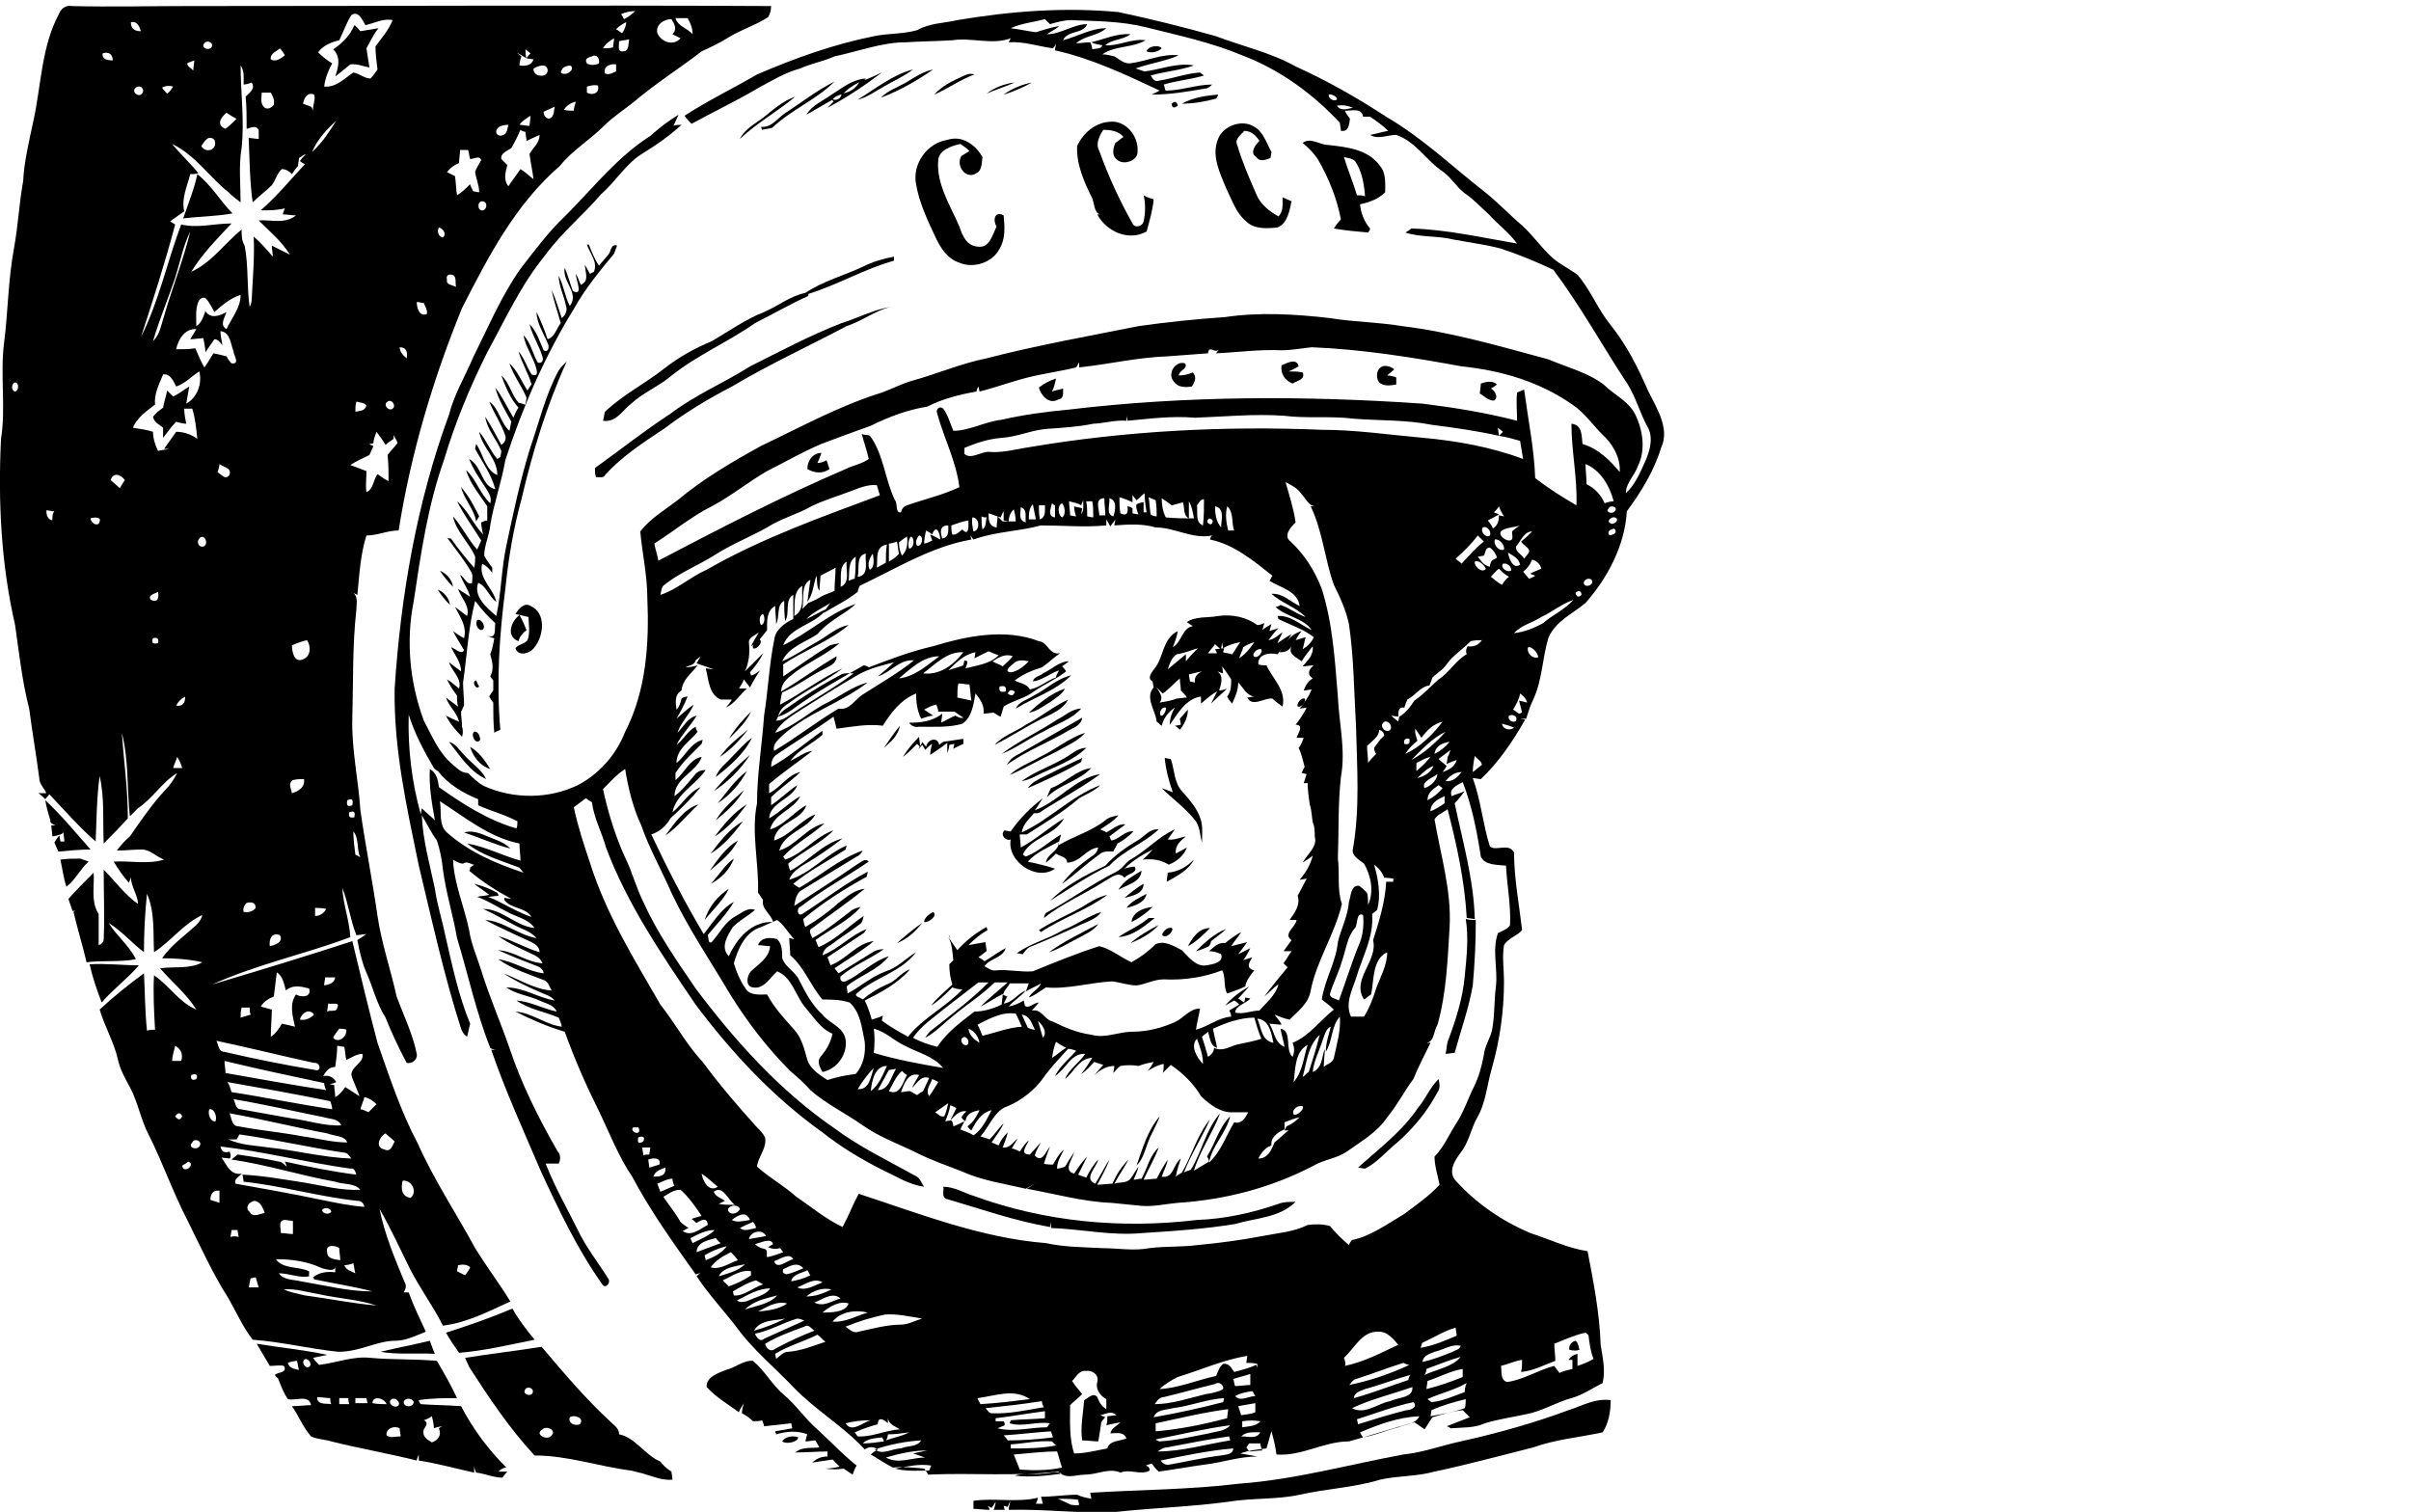 <?xml version="1.0" encoding="utf-8"?>
<!-- Generator: Adobe Illustrator 26.0.3, SVG Export Plug-In . SVG Version: 6.00 Build 0)  -->
<svg version="1.1" id="Слой_21" xmlns="http://www.w3.org/2000/svg" xmlns:xlink="http://www.w3.org/1999/xlink" x="0px"
	 y="0px" viewBox="0 0 239.5 150.2" style="enable-background:new 0 0 239.5 150.2;" xml:space="preserve">
<g>
	<path d="M39.3,133.2c1,0,2-0.5,3-0.9c-0.6-1.3-1.2-2.5-1.7-3.9c-0.1,0-0.4,0-0.5,0c0.2-0.3,0.3-0.7,0.1-1c-1-2.4-2-4.8-2.5-7.3
		c1.1,1.9,2,3.9,3,5.9c1,2,2.3,3.7,3.3,5.7c2.4-0.3,4.5-1.4,6.7-2.4c-1.1-1.8-2.4-3.5-3.5-5.3c-1.9-3.5-4.1-6.8-5.7-10.4
		c-1.7-3.2-2.8-6.6-4-10c-0.9-3.4-1.7-6.8-2.5-10.1c-4.6,1.5-9.2,2.9-13.9,4.3c4.4-2,9.2-3,13.7-4.7c-0.1-1.7-0.7-3.2-0.8-4.9
		c0.6,1.5,0.8,3.2,1.4,4.7c0.3,0,0.8-0.1,1-0.1c-0.3,0.2-0.6,0.4-0.9,0.6c0.2,1,0.4,2,0.8,3c0.7,1.5,1.1,3.3,2,4.7
		c0.6,1.5,1.3,3,2.1,4.5c0.5,0.1,1.1-0.3,1-0.9c-0.4-2-1.3-3.8-2-5.7c-0.6-2.7-1.5-5.3-1.9-8c-0.5-3.5-1.2-7-1.7-10.5
		c-0.2-3.1-0.9-6.1-0.8-9.2c0.1-3.6,0-7.2,0.4-10.7c0-0.6,0.2-1.3-0.3-1.7l0.4,0.2c0.2-2,0.3-4,0.9-5.9c1.1,0,2.1-0.5,3.2-0.5
		c1.2-7.6,3.4-15,6.3-22.1c2.6-5.1,5.3-10.3,9.7-14.1c1.3-1.6,3-2.6,4.4-4c0.9-0.9,2-1.6,3-2.4c2.1-1.8,4.5-3.3,6.7-5
		c0.9-0.4,1.9-0.9,2.7-1.4c1.3-0.8,2.7-1.2,3.9-2c0.2-0.3,0.3-0.7,0.3-1.1c-19.3-0.1-38.6,0-57.9,0c-3.9,0-7.7,0.1-11.6,0
		C6.6,0.5,6.1,0.8,5.9,1.3C4.1,4.6,4.1,8.5,3.3,12.1C2.9,14,2.4,16,2.3,18c-0.4,2.2-0.5,4.4-0.9,6.6c-0.6,3.2-0.6,6.4-1,9.5
		c-0.4,3.2,0.2,6.4-0.3,9.5c-0.3,6.2,0,12.4,1.4,18.5c0.4,2.8,0.7,5.6,1.4,8.3c0.3,2.3,0.7,4.6,1,6.9c0,0.6,0.5,1,0.7,1.5
		c-0.2,0-0.6,0-0.8,0c0.2,0.1,0.5,0.4,0.7,0.6c0.1-0.2,0.3-0.3,0.4-0.5c1.5,1.6,3,3.3,4.6,4.7c0.1-2.2,0.1-4.4,0.4-6.5
		c0.5,2.2,0.3,4.4,0.4,6.7c0.8-0.8,1.6-1.6,2.4-2.5c0-2.9-0.4-5.7-0.6-8.5c0.7,2.7,0.5,5.5,0.8,8.3c0.3-0.3,0.5-0.5,0.8-0.8
		c1.5-1,2.4-2.6,3.9-3.5c-0.3,0.6-0.7,1.2-1.2,1.7c-1.3,1.4-2.4,3-3.5,4.6c-0.5,0.4-0.9,0.9-1.3,1.4c0.8,0,1.6-0.1,2.5-0.1
		c0.8,0,1.4,0.7,2.2,1c-1.6,0.5-3.3,0.1-5,0.2c0.4,0.7,0.9,1.4,1.5,2.1c0.1-0.2,0.2-0.5,0.2-0.6c0,1,0.7,1.8,0.7,2.7
		c-1.3-0.9-2.3-2.3-3.4-3.4c0,2.3,0.1,4.6,0,6.9c0,0.3-0.2,0.5-0.5,0.6c0-1,0-2,0-3.1c-0.8-1.2-0.4-2.8-0.5-4.1
		c-0.8,0.8-1.7,1.7-2.5,2.6c0.1,0.4,0.3,0.8,0.4,1.2c0.2,0,0.5,0,0.7-0.1c-0.2,0-0.5,0.1-0.6,0.2c0.4,1.7,0.9,3.3,1.3,5
		c1.6-0.2,3.3,0,4.9-0.3c-0.7-1.4-1.9-2.3-2.7-3.6c1.3,0.8,2.3,2,3.5,2.9c0-1.9,0.1-3.9,0.3-5.8c0.8,1.8,0.6,3.9,0.7,5.8
		c1.7-1.1,2.9-2.8,4.8-3.7c-0.1,0.4-0.3,0.7-0.6,1c-1.2,1.1-2.5,2-3.4,3.3c1.3,0,2.7,0.1,4,0.4c-1.2,0.7-2.8,0.4-4.2,0.6
		c1.2,1.4,2.6,2.5,3.6,4.1c-1.7-0.7-2.7-2.4-4.2-3.4c-0.1,1.8,0,3.6,0.1,5.4c-0.2,0-0.6,0-0.8,0.1c-0.2-1.9-0.2-3.8-0.3-5.7
		c-1.5,1.1-3,2.3-4.4,3.6c0.5,1.7,1.4,3.2,1.8,4.9c0.2,1,0.7,1.9,1.2,2.8c0.8,1.5,1.1,3.3,1.9,4.8c1.4,2.8,2.4,5.7,3.8,8.4
		c1.3,2.6,2.5,5.3,4.1,7.8c0.8,1.4,1.4,2.8,2.4,4.1c2.8,0.2,5.6,0.9,8.5,1.2C35.8,134.3,37.4,133.2,39.3,133.2z M45.5,125.7
		c0.4-0.1,0.9-0.1,1.2,0.2c-0.1,0.3-0.3,0.5-0.5,0.8c-0.2-0.1-0.6-0.3-0.8-0.4C45.4,126.1,45.5,125.9,45.5,125.7z M40,117.3
		c0.9-0.1,1.5,1.1,0.8,1.7C39.9,118.9,39.8,118.1,40,117.3z M38.3,112.6c0.3,0.3,0.6,0.5,0.9,0.8c-0.2,0.4-0.4,1.1-1,0.8
		C37.2,114,37.7,112.9,38.3,112.6z M58.3,9.2c0-0.1,0-0.5,0-0.6c0.4-0.1,0.7-0.2,1.1-0.1C59.6,9.3,58.8,9.5,58.3,9.2z M61.9,5.1
		c-0.6,0.1-0.4-0.6-0.4-1c0.3-0.1,0.7-0.1,1-0.2C62.4,4.4,62.5,5.1,61.9,5.1z M68.3,1.8c0.3,0.5,0.5,1,0.5,1.6
		c-0.5-0.6-1.5-0.8-1.7-1.6C67.4,1.8,68,1.8,68.3,1.8z M66.7,1.9c0.3,0.5,0.6,1,0.1,1.5c0.2,0.1,0.6,0.3,0.8,0.4
		c-0.7,0.8-1.9,0.4-2.3-0.5C65.1,2.5,65.9,1.9,66.7,1.9z M63.1,1.1c-0.3,0.3-0.7,0.6-1.1,0.8c-0.1-0.1-0.2-0.4-0.3-0.5
		C62.2,1.2,62.6,1.1,63.1,1.1z M62.2,2.2c0,0.4-0.2,0.8-0.4,1.1c-0.2-0.1-0.4-0.3-0.6-0.4C61.5,2.6,61.8,2.4,62.2,2.2z M61.2,6.4
		c0,0.2,0,0.5,0,0.7c-0.3,0.1-0.7,0.4-1.1,0.2C59.9,6.6,60.6,6.3,61.2,6.4z M61,3.8c0,0.3-0.1,0.6-0.1,0.9c-0.3,0.1-0.7,0.1-1,0.1
		C60.1,4.4,60.5,4.1,61,3.8z M58.8,5.6c0.5-0.3,0.8,0.3,0.7,0.7c-0.4,0.2-0.9,0.2-1.2,0C58,5.8,58.5,5.7,58.8,5.6z M57,11
		c-0.3,0-0.7,0-1-0.1c0.3-0.4,0.7-0.7,1.2-0.8C57.1,10.4,57,10.8,57,11z M56.2,6.6c0.3-0.1,0.7-0.2,0.6,0.3
		c-0.2,0.4-0.8,0.6-1.1,0.3C55.8,6.9,55.9,6.7,56.2,6.6z M1.5,38.9c-0.4-0.1-0.4-0.8,0-0.9C1.9,38,1.9,38.8,1.5,38.9z M5.2,51.7
		c-0.5-0.1-0.6-0.6-0.6-1c0.3,0,0.5,0.1,0.8,0.1C5.2,51,5.2,51.4,5.2,51.7z M9.9,51.8C9.8,52.4,9,52,9,51.5
		C9.2,51.4,10.1,51.3,9.9,51.8z M19,106.8c0.5-0.2,0.7,0,0.5,0.4C19.1,107.4,18.9,107.2,19,106.8z M17.4,103.9
		c0.6,0.3,0.8,0.9,0.6,1.5c-0.3,0-0.6,0-0.9,0C17.1,104.9,17.3,104.4,17.4,103.9z M17.4,110.9c0.3-0.4,0.5-0.4,0.7,0
		C17.9,111.3,17.7,111.3,17.4,110.9z M18.1,115.8c0.2-0.1,0.5-0.3,0.6-0.4C19.5,115.7,18.2,116.7,18.1,115.8z M19.8,113.9
		c-0.3,0.4-1.2,0.1-0.7-0.4C19.3,113,20.2,113.4,19.8,113.9z M37.4,109.7c-0.3,0.3-0.5,0.5-0.8,0.8c-0.2-0.1-0.6-0.3-0.8-0.3
		c0.1-0.4,0.3-0.8,0.4-1.2C36.7,109.1,37.1,109.4,37.4,109.7z M34.4,102.3c0.1,0.7-0.8,1.4-1.3,0.8c0.1-0.3,0.4-0.6,0.6-0.9
		C33.9,102.2,34.2,102.2,34.4,102.3z M33.5,100.1c0,0.5-0.7,0.2-1,0.4c0-0.2,0.1-0.6,0.1-0.8C33,99.8,33.8,99.5,33.5,100.1z
		 M32.3,97.1c0.3,0,0.7,0,1,0c-0.1,0.6-0.6,0.7-1.1,0.8C32.2,97.6,32.3,97.3,32.3,97.1z M33.3,106c0.1-0.7,0.2-1.4,0.2-2.1
		c0.2,0,0.5,0.1,0.7,0.1c0.1,0.4,0.1,0.9,0.2,1.3c0.5-0.2,1-0.6,1.6-0.6c0.2,0.9-1.1,1.2-1.1,2.1c0.2,0.7,0.6,1.4,0.8,2.1
		c-0.5-0.3-0.9-0.6-1.4-0.9c-0.3,0.4-0.6,0.8-1,1c0-0.4-0.1-0.8-0.1-1.2c-0.1,0-0.4-0.1-0.5-0.1c0.2,0,0.5-0.1,0.7-0.2
		c-0.3-0.5-0.7-0.7-1.3-0.6C32.4,106.4,32.7,106,33.3,106z M32.8,109.4c0.1,0.2,0.2,0.6,0.2,0.8c-3.4-0.5-6.7-1.2-10-1.7
		c-0.1-0.3-0.2-0.7-0.4-1C26,108.1,29.4,108.7,32.8,109.4z M22.4,106.6c0-0.4-0.1-0.8-0.1-1.2c3.3,0.8,6.6,1.5,9.9,2.2
		c0,0.2,0.1,0.5,0.2,0.7C29.1,107.8,25.8,107.2,22.4,106.6z M28.9,111.1c-1.7-0.3-3.3-0.6-5-0.9c-0.5,0-0.5-0.6-0.7-1
		c3,0.5,6,1.2,9,1.8c0.6,0.2,1.4,0.1,1.7,0.8C32.2,111.9,30.6,111.3,28.9,111.1z M34.5,113.5c-1.5,0-2.9-0.4-4.4-0.6
		c-2.1-0.4-4.3-0.6-6.4-1c-0.7,0-0.7-0.9-0.9-1.3c3.3,0.6,6.5,1.4,9.7,2C33.3,112.9,34.2,112.8,34.5,113.5z M23.5,113.2
		c0.1-0.1,0.2-0.4,0.3-0.5c3.5,0.5,6.9,1.3,10.3,1.8c0.4,0,0.6,0.3,0.8,0.6c-2.8-0.1-5.4-0.8-8.2-1.1c-1.3-0.2-2.7-0.2-4-0.8
		C23,113.2,23.4,113.2,23.5,113.2z M31.2,100.8c-0.4,0.4-0.9,0.6-1.4,0.5C29.9,100.7,30.7,100.1,31.2,100.8z M27.2,99
		c0.1-0.8,0.2-1.6,0.3-2.4c0.6,0.4,0.7,1.1,0.9,1.8c0.7-0.6,1.5-0.4,2.3-0.2c0.3,0.9-0.8,0.9-1.3,0.6c-0.7,1-0.3,2.2-0.1,3.2
		c-0.4-0.1-0.8-0.2-1.3-0.3c-0.3,0.5-0.6,1-1.1,1.3c0-0.9,0.1-1.8,0.1-2.7c-0.3-0.1-0.8-0.2-1.1-0.3C26.2,99.5,26.7,99.2,27.2,99z
		 M24,100.1c0.3,0,0.6,0,0.8,0c0,0.2,0,0.5,0.1,0.7c-0.3,0.1-0.7,0.2-1,0.3C23.9,100.8,23.9,100.5,24,100.1z M31.2,105.6
		c0.6-0.1,0.8,0.9,0.1,0.7c-3-0.5-6-1.1-9-1.8c-0.6,0-0.6-0.7-0.8-1.1C24.8,104.1,28,104.9,31.2,105.6z M22.3,47.4
		c-0.2-0.1-0.4-0.3-0.7-0.5c0.1-0.2,0.2-0.6,0.2-0.8c0.3,0.2,0.6,0.3,0.9,0.5C23,46.9,22.8,47.5,22.3,47.4z M20.4,30.9
		c-0.2,0.6-0.4,1.2-0.9,1.5c0-0.8-0.1-1.7,0.2-2.4c0.1-0.3,0.4-0.5,0.7-0.4c0.4,0.4,0.6,0.9,0.9,1.4c0.8-0.7,1.6-1.4,2.6-1.7
		c0,1.3-0.9,2.3-1.4,3.4c-0.7-0.4-0.2-1.1,0-1.7C21.8,31.4,20.9,31.7,20.4,30.9z M24.2,90.6c-0.1-0.4,0.1-0.7,0.3-0.9
		c0.4-0.1,0.9-0.1,0.9,0.5C25.2,90.5,24.7,90.7,24.2,90.6z M26.8,94c-0.1-0.7,0.2-1.4,1-1.1C28.2,93.6,27.3,93.9,26.8,94z M29,78.8
		c-0.1-0.5-0.4-1,0.1-1.3c0.4-0.1,0.7-0.1,1.1-0.1C30.3,78.2,29.7,78.6,29,78.8z M30.1,65.5c-0.9,0.4-1.1-0.8-1.1-1.4
		c0.5-0.2,1-0.4,1.5-0.5C30.9,64.2,30.9,65.2,30.1,65.5z M31.3,91c0-0.2,0-0.6,0-0.8c0.4,0,0.7,0,1.1,0.1C32.2,90.7,31.8,91,31.3,91
		z M31,15.1c0.5-1.2,1.4-2.2,2.4-3.1C32.7,13.1,32,14.2,31,15.1z M34.5,79.5c0.5-0.2,0.6-0.1,0.5,0.5C34.5,80.2,34.4,80,34.5,79.5z
		 M35.3,84.9c-0.1-0.8-0.2-1.5-0.2-2.3c0.6,0.7,0.3,1.8,0.7,2.6C35.7,85.1,35.5,85,35.3,84.9z M35.2,81.2c-0.5,0.1-0.6-0.1-0.5-0.5
		C35.2,80.5,35.3,80.7,35.2,81.2z M38.6,47.8c-0.4-0.2-0.7-0.4-1.1-0.7c-0.4,0.5-0.4,1.5-1.1,1.8c-0.1-0.7,0-1.4,0-2.1
		c-0.5-0.2-1.1-0.4-1.6-0.6c0.6-0.4,1.3-0.7,1.9-1c0.1-0.2,0.3-0.7,0.4-0.9c-0.1,0-0.3-0.1-0.4-0.2c0.1,0,0.3,0,0.4-0.1
		c0-0.4,0.2-0.8,0.3-1.1c0.3,0.4,0.6,0.8,0.9,1.3c0.2-0.2,0.5-0.4,0.8-0.6l0-0.4c0.1,0.3,0.3,0.5,0.4,0.8c-0.3,0.4-0.7,0.8-1,1.2
		C38.6,46.2,38.6,47,38.6,47.8z M35.3,40.9c0-0.3,0-0.7,0.1-1c0.4,0.1,0.8,0.1,1,0.4C36.2,40.9,35.7,40.8,35.3,40.9z M40.4,35.6
		c-0.4-0.3-0.7-0.7-0.7-1.1C40.4,34.5,40.5,35,40.4,35.6z M44.4,27.8c-0.1-0.4,0.1-0.6,0.5-0.5c0.5,0.1,0.3,0.8,0.4,1.2
		C44.9,28.3,44.3,28.3,44.4,27.8z M47.9,20.9c-0.5,0-0.5-0.9,0-0.9C48.5,20,48.4,20.9,47.9,20.9z M54.5,11.8
		c-0.3-0.1-0.5-0.3-0.5-0.7c0.4-0.2,0.7-0.3,1.1-0.5C55,11.2,55,11.7,54.5,11.8z M53,6.8c0.4-0.2,1.2-0.6,1.4,0.1
		C54.5,7.8,52.9,7.7,53,6.8z M52.2,4.9c0.1,0.1,0.4,0.3,0.5,0.4c-0.1,0.1-0.3,0.3-0.4,0.5l0.7,0.1c-0.2,0.6-0.8,0.7-1.4,0.6
		c0-0.2,0.1-0.7,0.2-0.9c-0.1-0.1-0.4-0.3-0.5-0.4c0.2,0.1,0.7,0.4,1,0.6C52.2,5.6,52.2,5.1,52.2,4.9z M52.7,11.5
		c0,0.3-0.1,0.8-0.1,1c-0.4,0-0.7-0.1-1-0.1C51.8,12.1,52.2,11.8,52.7,11.5z M51.7,12.9c0.1,0.1,0.4,0.2,0.5,0.2
		c0,0.2,0.1,0.7,0.1,0.9c0.4-0.2,0.9-0.4,1.3-0.6c0,0.8-0.6,1.2-1,1.9c0.1,0.8,0.3,1.7,0.4,2.5c-0.4-0.3-0.8-0.7-1.3-1
		c-0.4,0.6-0.8,1.1-1.2,1.7c-0.5-0.6-0.3-1.4-0.1-2.1c-0.2-0.2-0.4-0.4-0.6-0.6c-0.1-0.6,0.6-0.8,1-1.1
		C51.1,14.2,51.4,13.6,51.7,12.9z M49.3,13c0.1-0.5,0.8-0.6,1.2-0.6c-0.1,0.3-0.1,0.9-0.5,1C49.7,13.6,49.2,13.4,49.3,13z
		 M45.6,16.2c0-0.4,0.1-0.9,0.1-1.3c0.3,0,0.5,0,0.8,0c0.1,0.3,0.1,0.6,0.2,0.9c0.4,0,0.9-0.4,1.1,0.1c-0.2,0.4-0.5,0.8-0.6,1.2
		c0.1,0.7,0.4,1.3,0.4,2c-0.2,0-0.5-0.1-0.6-0.1c-0.1-0.2-0.3-0.6-0.3-0.7c-0.4,0.4-0.8,0.8-1.3,1.1c-0.1-0.6-0.1-1.2-0.2-1.9
		c-0.2-0.1-0.6-0.3-0.8-0.4C44.7,16.7,45.1,16.4,45.6,16.2z M43.6,22.6c0.4,0.1,0.8,0.6,0.4,1C43.5,23.5,43.4,22.9,43.6,22.6z
		 M42.4,31.2c-0.8,0.3-1-0.7-1-1.2c0.2,0,0.5,0.1,0.7,0.1C42.2,30.4,42.5,30.8,42.4,31.2z M39,40.6c-0.4,0.3-1-0.4-0.5-0.7
		C38.9,39.6,39.4,40.3,39,40.6z M33.7,4c0.4-0.8,0.7-1.7,1.2-2.5C35.6,1,36,2,36.3,2.5C37.2,2.3,38.1,1.8,39,2
		c-0.4,1-1.1,1.8-1.7,2.6c0,0.8,0.1,1.5,0.2,2.3c-0.2,0.3-0.4,0.6-0.7,0.9c-0.6,0-1.1-0.5-1.7-0.6c-0.9,0.6-1.7,1.5-2.9,1.4
		C32.3,7.8,32.6,7,33,6.3c-0.5-0.3-1-0.7-1.4-1.1C32.1,4.5,32.9,4.2,33.7,4z M31.2,9.4c0.2,0.5-0.2,1.1-0.1,1.7
		c0-0.1-0.1-0.4-0.2-0.5c-0.2-0.1-0.6-0.2-0.8-0.3C30.2,9.8,30.5,9.1,31.2,9.4z M27.8,4.8C28,5,28.2,5.3,28.3,5.5
		c-0.4,0.3-0.9,0.7-1.4,0.4C26.8,5.3,27.5,5.1,27.8,4.8z M26,9.2c0.3,0,0.6,0,0.9,0c0.2,0.4,0.4,0.7,0.3,1.2
		c-0.2,0.3-0.6,0.5-0.9,0.3C25.8,10.3,26,9.7,26,9.2z M22.5,11.2c0.3,0.2,0.6,0.4,1,0.6c-0.4,0.4-0.7,0.7-1.1,1
		C21.4,12.4,22,11.6,22.5,11.2z M20.3,4.3c0.3-0.4,1,0,0.7,0.4C20.7,5.1,19.9,4.7,20.3,4.3z M21.3,13.9c0.4,1-0.9,1.4-1.3,0.6
		C20.3,14.1,20.7,13.3,21.3,13.9z M19.3,6c0,0.2-0.1,0.7-0.1,1c-0.2-0.2-0.6-0.4-0.6-0.7C18.7,6.2,19.1,6.1,19.3,6z M22.7,19.1
		c0.4,0.4,0.8,0.7,1.2,1c0-1.8-0.2-3.6,0.1-5.4c0.3-2.7-0.1-5.5-0.1-8.2c0.4,0.6,0.3,1.2,0.3,1.9c0.2,0,0.6-0.1,0.8-0.2
		c0.4,0.6-0.2,1-0.6,1.4c0.1,1,0.1,2.1,0.1,3.2c0.4-0.1,0.9-0.4,1.2,0.1c0,0.2,0,0.7,0,0.9c-0.3,0-0.8-0.1-1-0.1
		c0.1,2.1,0.1,4.3,0.4,6.4c0.6-0.6,1.3-1.1,1.9-1.7c0.4-0.5,0.5-1.2,1-1.6c0.4,0,0.7,0.2,1,0.5c0.2-0.3,0.4-0.6,0.6-0.8
		c0-0.2,0.1-0.6,0.1-0.8c0.2-0.1,0.4-0.3,0.7-0.4c-0.2,0.2-0.5,0.5-0.6,0.7c0.1,0.1,0.4,0.3,0.5,0.3c-1.4,1.5-2.8,3.2-4.4,4.6
		c0.8,0,1.6,0,2.4-0.2c-0.1,0.2-0.2,0.5-0.2,0.6c0.3,0,1,0.1,1.3,0.1c-1.1,0.9-2.5,0.4-3.7,0.5c1.1,1.1,2.3,2.1,3.1,3.4
		c-0.6-0.3-1.2-0.6-1.8-0.9c0,0.3,0.1,0.8,0.1,1.1c-0.6-0.7-1.2-1.4-1.9-2c0.1,2.1-0.1,4.2-0.2,6.3c0,0.2-0.1,0.5-0.2,0.7
		c-0.3-2-0.1-4.1-0.5-6.1C24,23.9,24,23.4,24,22.8c-1.7,1.4-3,3.3-5,4.2c1.1-1.8,2.6-3.3,4-4.8c-1.7,0-3.4,0.5-5,0.1
		c-1.4,3.7-2.2,7.6-4,11.2c1.2-3.7,2.4-7.4,3.4-11.2L16.9,22c0.5-0.4,1-0.7,1.4-1c-0.3-1.3,0.3-2.5,0.6-3.7c0.2,0,0.6,0,0.8-0.1
		c-0.8-1-1.8-1.9-2.6-2.9C19.4,15.4,20.8,17.6,22.7,19.1z M18.9,23c-0.7,2.9-1.8,5.6-2.6,8.4c-0.3,0.9-0.4,1.8-1.1,2.5
		c0.6-2.1,1.5-4.2,2.2-6.3C17.9,26,18.2,24.4,18.9,23z M17.2,8.6c-0.2,0.3-0.3,0.5-0.6,0.7c-0.1-0.1-0.4-0.4-0.5-0.6
		C16.5,8.5,16.8,8.5,17.2,8.6z M14.1,9.3c-0.3,0.4-1-0.1-0.7-0.5C13.8,8.3,14.5,8.8,14.1,9.3z M10.2,5.3c0.6-0.2,1,0.1,1,0.7
		C10.7,6,10.1,5.9,10.2,5.3z M11.9,48.5c-0.3-0.3-0.6-0.5-0.9-0.8c0.2-0.8,1-0.6,1.4,0C12.2,48,12,48.3,11.9,48.5z M13,2.2
		c0.6-0.1,0.8,0.3,1,0.9C13.3,3.1,13,2.8,13,2.2z M15.7,63.9c-0.5,0.1-0.7,0-0.5-0.5C15.6,63.3,15.8,63.4,15.7,63.9z M15,59.6
		c-0.4-0.5,0.4-0.6,0.7-0.8C15.8,59.4,15.7,59.9,15,59.6z M17.2,76.3c0.1-0.4,0.3-0.7,0.4-1.1c0.2,0.3,0.4,0.7,0.5,1.1
		C17.9,76.3,17.4,76.3,17.2,76.3z M17.5,70.1c0.2-0.4,0.5-0.7,0.9-0.9C18.4,69.9,18.1,70.2,17.5,70.1z M17.5,42.9
		c-0.4,0.6-0.8,1.1-1.2,1.7c0.1,0,0.4,0,0.5,0c-0.4,0.1-0.8,0.1-1.1,0.2c-0.3-0.6-0.5-1.3-0.5-1.9c-0.6-0.2-1.3-0.3-2-0.4
		c0.4-1,1.4-1.7,2.2-2.3c-0.1-1.1,0.4-2,0.8-3c0.7-0.1,1,0.6,1.3,1.2c0.9-0.3,1.5-1,2.3-1.5c0.3,1.2-0.2,2.6-1.3,3.2
		c0.1-0.6,0.2-1.1,0.3-1.7c-0.5,0.3-1,0.7-1.6,1c-0.2-0.2-0.5-0.5-0.6-0.6c-0.1,0.6-0.3,1.1-0.4,1.7c-0.4,0.3-0.7,0.5-1,0.9
		c0.1,0.6,0.7,0.8,1,1.1c0,0.2,0,0.7,0,1c0.4-0.5,0.8-1.1,1.3-1.6c0.3,0.1,0.8,0.2,1,0.2c-0.1-0.5-0.2-1-0.2-1.5c0.2,0,0.6,0,0.8,0
		c0.3,1,0.4,2,0.5,3C18.9,43.1,18.2,42.9,17.5,42.9z M20.2,54.3c-0.5,0.1-0.7-0.5-0.4-0.8C20.3,52.9,20.8,54.1,20.2,54.3z
		 M19.4,34.6c-0.6,0.1-1.2,0.1-1.9,0.1c0.2-1,0.9-2.1,2-2c-0.2,0.3-0.4,0.7-0.6,1c0.4,0,0.9-0.1,1.3-0.1c0.1,0.5,0.2,1,0.2,1.4
		c0.3-0.4,0.6-0.9,0.9-1.3c0.4,0,0.6,0.4,0.8,0.6c-0.1-0.5-0.2-1-0.2-1.4c1,0.1,1,1.3,1.3,2c0,0.4,0.7,1.3-0.2,1.2
		c-0.2-0.2-0.4-0.5-0.5-0.7c-0.4-0.1-0.8-0.2-1.3-0.3c-0.3,0.5-0.6,1-0.9,1.4C20,36,19.7,35.3,19.4,34.6z M20.8,110.2
		c0.5-0.1,0.8,0.8,0.6,1.2C20.9,111.5,20.6,110.6,20.8,110.2z M20.9,119.2c0-0.6,0.3-1,0.9-0.9c0,0.4,0,0.8,0,1.2
		C21.6,119.4,21.1,119.3,20.9,119.2z M22.8,114.4c-0.5,0.2-0.8,0-0.9-0.5c4.3,0.5,8.6,1.6,12.9,2.2c0.4-0.1,0.5,0.3,0.6,0.6
		c-2.4-0.3-4.8-0.8-7.1-1.3l0.2,0.5c-0.3-0.2-0.5-0.5-0.8-0.5c-1.4-0.3-2.7-0.5-4.1-0.7c-0.2,0.2-0.4,0.3-0.6,0.5
		c3.5,0.5,6.9,1.6,10.3,2.2c0.8,0.3,1.9,0.1,2.5,0.8c-1.9,0.1-3.7-0.4-5.5-0.7c-2-0.3-4.1-0.7-6.2-0.8c0,0.2,0.1,0.5,0.1,0.7
		c3.8,0.4,7.5,1.5,11.3,1.9c0.4,0,0.6,0.2,0.7,0.6c-1.4-0.1-2.8-0.4-4.3-0.7c-2.8-0.6-5.7-1.1-8.5-1.6c-0.2-0.5,0.4-0.7,0.6-1
		c-1.1,0.2-1.5-0.9-2-1.6l0.8,0.1C23,114.9,22.9,114.6,22.8,114.4z M35.3,126.5c-0.4-0.2-0.9-0.3-1.1-0.8c0.2,0,0.7-0.1,0.9-0.2
		C35.2,125.9,35.2,126.2,35.3,126.5z M33.7,124c0,0.4,0.1,0.8,0.1,1.2c-0.5-0.1-1.3-0.1-1.3-0.8C32.3,123.6,33.3,123.7,33.7,124z
		 M32,120.2c0.2-0.3,0.9-0.2,0.9,0.2C32.7,120.7,32,120.6,32,120.2z M28.3,121.2c0.2,0,0.6,0.1,0.8,0.1c0,0.4,0,0.8,0,1.3
		c-0.4,0-0.8-0.1-1.2-0.1C27.9,122,27.6,121.2,28.3,121.2z M22.9,122.9c0-0.2,0.1-0.5,0.1-0.7c0.2,0,0.5,0,0.6,0
		c0,0.2,0.1,0.5,0.1,0.7C23.5,122.8,23.1,122.8,22.9,122.9z M24.7,127.9c0.1-0.3,0.1-0.6,0.2-0.9c0.1,0,0.4-0.1,0.5-0.1
		c0.1,0.3,0.2,0.7,0.3,1C25.4,127.9,25,127.9,24.7,127.9z M24.8,120.4c-0.5-0.4-0.1-1,0.5-1.1c0.6,0.1,0.8,0.7,1,1.2
		C25.8,120.6,25.1,121,24.8,120.4z M30.7,126.3c-1-0.5-2.6-0.2-3.3-1.2c1.6,0,3.1,0.2,4.6,0.9c0.4,0.1,1.3,0.4,1.3-0.2
		c0,0.2,0,0.4,0,0.6c-0.8-0.1-1.6,0-2.2,0.5c0,0,0.1,0.1,0.1,0.2c1.9,0.4,3.9,0.7,5.8,1.2c-2.4,0-4.7-0.6-7.1-1
		c-0.8-0.2-1.7-0.1-2.2-0.8c1,0,2.1,0.5,3,0.3C30.7,126.6,30.7,126.4,30.7,126.3z M28.2,128.1c1.2-0.1,2.4,0.3,3.6,0.5
		c1.8,0.4,3.8,0.5,5.6,1.1c-2.4-0.2-4.8-0.7-7.1-1C29.5,128.5,28.8,128.4,28.2,128.1z"/>
	<path d="M163.7,38.8c-1-2.3-2.1-4.5-3.7-6.5c-1.3-1.6-2-3.5-3.3-5c-0.8-0.6-1.7-1-2.5-1.7c-1.1-1-1.9-2.2-3-3.2
		c-1.3-1.1-2.4-2.3-3.8-3.4c-3.2-2.5-6.1-5.3-9.7-7.4c-2.9-1.9-5.9-3.6-9-5c-2.5-1.4-5.3-2-7.9-3c-3.2-0.9-6.4-1.7-9.7-2.4
		c-5.3-0.5-10.7-0.1-16,0.8c-1.3,0.3-2.8,0.3-4,1c-1.4,0.4-2.9,0.3-4.3,0.6c-4,0.8-7.9,2.2-11.6,3.8c-2.4,1.4-4.9,2.6-7.2,4.1
		c0.2,0.3,0.5,0.6,0.7,0.8c2.2-1.2,4.5-2.3,6.7-3.6C76.7,8,78,7.2,79.5,6.8c1.1-0.5,2.3-0.7,3.4-1.2c2.4-0.5,4.7-1.4,7.1-1.4
		C91.5,4.1,93,4.1,94.6,4c1.9-0.3,4,0.5,5.8-0.2l-0.2,0.4c1.5-0.1,2.9,0.4,4.4,0.6c0.1-0.1,0.3-0.4,0.3-0.5c0,0.2-0.1,0.5-0.1,0.7
		c3.6,0.8,7,2.4,10.4,4c-0.2,0.1-0.6,0.3-0.8,0.4c1.8,0,3.6-0.3,5.3-0.6c0.3,0,0.5-0.2,0.7-0.4c-1.6,0-3,0.6-4.6,0.6
		c-0.1-0.1-0.1-0.4-0.2-0.6c1.3-0.4,2.7-0.5,4-0.9c-0.1-0.1-0.3-0.2-0.4-0.3c-1.4,0.1-2.7,0.6-4,0.8c-0.5,0.2-0.7-0.2-0.9-0.5
		c1.4-0.4,2.9-0.5,4.3-1c-1.7-0.3-3.3,0.4-4.9,0.6c-0.3-0.1-0.6-0.2-0.9-0.3c1.4-0.5,2.9-0.7,4.3-1.3c-1.7-0.2-3.2,0.6-4.9,0.8
		c-0.6,0-1-0.4-1.5-0.7c-0.4-0.1-0.8-0.2-1.2-0.2c1.3-0.9,2.9-0.6,4.3-1.4c-1.4-0.2-2.7,0.6-4,0.5c0.6-0.6,1.7-0.5,2.5-1.1
		c-1.4-0.1-2.6,0.5-3.9,0.8c0.4,0.2,0.7,0.2,1.1,0.3c-0.1,0.4-0.7,0.3-1,0.4c0-0.2-0.1-0.5-0.2-0.7c-0.4,0-1.1,0.1-1.4,0.1
		c0.9-0.8,2.1-0.7,3-1.5c-1.5,0-2.8,0.8-4.3,1.2c0.4-1,2-0.6,2.4-1.6c-1.4,0-2.6,1-4,1c0.4-0.3,0.9-0.5,1.2-0.8
		c-0.8,0.1-1.6,0.4-2.3,0.6c-0.8-0.1-1.7-0.3-2.5-0.4c1.1-0.5,2.3-0.6,3.4-0.9c0.1,0.1,0.4,0.4,0.5,0.5c0.7-0.2,1.4-0.4,2.1-0.4
		c2.5,0.1,5,0.1,7.4,0.7c3.2,0.8,6.5,1.5,9.6,2.8c3.7,1.4,7,3.8,9.7,6.7c0,0.2,0.1,0.6,0.1,0.8c0.8,0.1,0.8-0.6,0.9-1.2
		c-0.2-0.3-0.4-0.5-0.5-0.8c0.7,0,1.7-0.3,1.8,0.6c0.2,0,0.5,0,0.7,0c0.6,0.4,1.3,0.9,1.8,1.4c-0.6,0.1-1.2,0.3-1.8,0.4
		c0.8,0.5,1.7,0,2.6,0c2,0.7,3,2.6,4.7,3.7c0.8,0.6,1.3,1.5,2.1,2.1c0.9,0.6,1.6,1.4,2.4,2.1c0.9,1,2,1.8,2.8,2.9
		c-3.5-0.6-7-1.4-10.5-1.5c-0.1,0.1-0.4,0.3-0.6,0.4c1.5,0.5,3.2,0.3,4.8,0.7c1.6,0.3,3.2,0.5,4.7,0.9c1.8,0.6,3.5,1.3,5.2,2.1
		c2.7,3.6,4.9,7.6,7.4,11.4c0.8,1.3,1.2,2.8,1.9,4.1c0.7,1.1,0.3,2.5-0.2,3.6c-0.5,1.1-1,2.3-1.9,3.1c0-1,0.9-1.8,1.2-2.7
		c0.8-1.6,0.5-3.6-0.3-5.2c-0.7-1.3-2.1-1.9-3.1-2.9c-1.6-1.2-3.6-1.7-5.5-2.5c-4.8-1.3-9.6-2.7-14.5-3.3c-2.4-0.4-4.8-0.4-7.2-0.8
		c-3.5-0.4-7-0.6-10.4-0.1c-2.9,0.2-5.8,0.5-8.6,0.9c-5,1-10.1,1.9-15.1,3.2c-2.5,0.5-4.8,1.5-7.3,2.2c-1.1,0.3-2,0.8-3.1,1.2
		c-4.2,1.3-8,3.4-12,5.3c-2.9,1.6-5.8,3.3-8.3,5.4c-1.3,1-2.7,1.8-3.7,3.1c0.2,2.2,0.7,4.4,0.7,6.6c0.2,4.5-0.1,9.2-2.2,13.3
		c-0.9,2.3-2.6,4.2-4.7,5.3c-2.9,1.4-6.4,1.4-9.3,0.1c-0.6-0.3-1.1-0.8-1.6-1.3c-0.7,0-1.1-0.5-1.6-0.9c-1.3-1.1-2-2.8-2.8-4.3
		c-1.4-3.8-1.8-7.9-1-11.9c0.7-4.7,1.4-9.5,3-14c1.1-3.7,2.6-7.3,4.3-10.7c1.8-3.3,3.4-6.8,5.8-9.7c1.6-2.2,3.8-4,5.5-6
		c1.5-1.3,2.5-3.1,4.2-4.1c1.3-0.8,2.6-1.7,3.8-2.8c-0.2,0-0.6,0-0.8,0.1c0.2-0.4,0.3-0.7,0.5-1.1c-1,0.6-1.9,1.3-2.8,2.1
		c-3.3,2.1-5.7,5.2-8.4,7.9c-1.7,1.6-3.1,3.5-4.5,5.3c-1.9,2.7-3.2,5.8-4.7,8.8c-0.8,1.9-1.9,3.7-2.4,5.7c-3.2,8.7-4.8,18-5.4,27.2
		c-0.1,6,1.2,11.8,2.4,17.6c1.3,5.4,2.5,10.9,4.2,16.2c0.1,0.3,0.3,0.6,0.6,0.8c0.1-0.4,0.2-0.9,0.3-1.3c-1.2-2.9-1.8-5.9-2.5-8.9
		c-0.3-1.5-0.8-3-1-4.5c-0.5-2.4-1.2-4.8-1.3-7.3c0.5,0.8,0.9,1.7,1.5,2.5c0.3,0.9,0.5,1.9,0.6,2.9c0.3,2.3,1,4.5,1.4,6.8
		c1.1,3.6,1.9,7.4,3.3,10.9c0.1,0.1,0.4,0.2,0.6,0.2c-0.1,0-0.4,0-0.5,0c1.4,4.1,3.2,8,4.9,12c1.8,3.9,3.7,7.9,6.2,11.4
		c0.4,0.3,0.8-0.4,0.5-0.7c-1-1.6-2.2-3.1-3-4.8c-1.1-2.2-2.3-4.3-3.2-6.6c0.4,0,0.9,0,1.3,0c0.2-0.4,0.2-0.9-0.1-1.2
		c-1.9-3.3-3.6-6.7-4.8-10.3c-0.9-2.6-2-5.1-2.8-7.7c-0.4-1.3-1-2.6-1.2-4c-0.5-2.4-1.5-4.6-1.6-7c0.3,0.2,0.7,0.4,1,0.4
		c0.4-0.3,0.8,0.1,1.1,0.1c-0.1,0.1-0.3,0.2-0.4,0.3c0,0.1,0,0.3-0.1,0.3c1.3,1.1,2.7,2,4.2,2.8l-0.7-0.1l0,0.2
		c0.6,0.9,2.1,0.7,2.7,1.7c-1.5-0.5-2.8-1.4-4.3-2c0.2,0,0.7-0.1,1-0.1c0-0.1,0-0.2-0.1-0.3c-0.7-0.4-1.5-0.7-2.3-0.9
		c0.5,0.4,1,0.7,1.5,1.1c-0.4,0.1-0.8,0.1-1.2,0.2c1.1,0.4,2,1,3,1.5c0.9,0.5,2.1,0.7,2.7,1.6c-1.9-0.2-3.2-1.9-5.1-1.9
		c1.1,0.5,2.1,1.1,3.1,1.6c0.7,0.4,1.6,0.6,2.2,1.3c-1.8-0.3-3.3-1.7-5.1-1.8c1.5,0.8,3.1,1.5,4.6,2.2c0.4,0.2,0.8,0.5,0.8,1
		c-1.4-0.4-2.7-1.2-4.1-1.6c1.1,0.8,2.4,1.3,3.6,1.9c0.4,0.2,0.6,0.4,0.8,0.8c-1.6-0.1-2.8-1.2-4.4-1.3c1.3,0.6,2.6,1.1,3.9,1.6
		c0.3,0.1,0.6,0.4,0.6,0.7c-1.6-0.2-3-1.2-4.5-1.4c1.4,1,3.1,1.5,4.6,2.1c0.4,0.2,0.5,0.7,0.7,1c-1.7-0.1-3.2-1.1-4.8-1.7
		c1.1,0.7,2.3,1.3,3.5,1.8c0.6,0.3,1.2,0.4,1.6,0.9c-1.7-0.3-3.1-1.3-4.8-1.3c1,0.7,2.2,0.8,3.3,1.3c0.6,0.3,1.4,0.4,1.7,1.1
		c-1.4-0.3-2.6-1-4-1.1c1.3,0.9,2.8,1.1,4.2,1.7c0.1,0.2,0.3,0.7,0.3,0.9c-1.6-0.2-3-1.4-4.6-1.5c1.6,0.8,3.2,1.5,4.9,2
		c1,2.8,2.2,5.5,3.5,8.1c1,2.1,1.9,4.4,3.2,6.3c1.8,3.4,4.1,6.6,6.3,9.7c0.1,0,0.4-0.1,0.5-0.2c-0.1,0.1-0.3,0.3-0.4,0.4
		c1.2,1.8,2.7,3.4,4,5.1c1.6,2.2,3.7,3.9,5.6,5.9c2.2,2.3,5,3.9,7.1,6.2c0.4-0.3,0.9-0.3,1.3,0c-0.3,0.2-0.5,0.3-0.7,0.5
		c0.7,0.4,1.4,0.9,2.2,1.3c1-0.1,2.1,0,3.1,0.1c0.1,0.1,0.3,0.4,0.4,0.6c4.3-0.2,8.6,0.2,12.9-0.3c0.8,0.8,1.8,0.3,2.7,0.3
		c1.2,0,2.4-0.7,3.5-0.2c1-0.4,2,0.3,2.9-0.2c0-0.3-0.1-0.4-0.4-0.5c0.1,0,0.2-0.1,0.3-0.1l0.3-0.1c0.1,0.1,0.3,0.4,0.4,0.5
		c0.1,0.1,0.2,0.2,0.3,0.3c1.5-0.2,3.1-0.5,4.6-0.7c1.7-0.2,3.4-0.8,5.2-0.8c-0.5-0.1-1.1-0.2-1.7-0.3c0.8-0.3,1.7-0.4,2.6-0.5
		c0.2-0.6,0.3-1.1,0.5-1.7c0.2,0.7,0.4,1.5,0.5,2.3c2.5,0.2,4.7-1.3,7.2-1.3c2.2-0.6,4.3-1.3,6.5-1.9c0.3,0.2,0.6,0.4,1,0.7
		c0.3-0.4,0.5-0.8,0.8-1.2c1-0.3,2-0.6,3-0.7c0.2,0.2,0.5,0.5,0.7,0.7c-0.8,0.3-1.5,0.6-2.3,0.9c0.1,0,0.3,0.1,0.4,0.2
		c1.1-0.1,2.3,0,3.4-0.5c1.3-0.4,2.7-0.6,4.1-0.9c1.6-0.3,3-1.2,4.5-1.6c1.1-0.3,2.1-1,3.1-1.5c0.3-1.3,0-2.5-0.2-3.8
		c-0.1-3.1-0.7-6.2-1.3-9.3c-2-0.3-3.8-1.2-5.7-1.8c-2.8-1.2-5.3-2.9-7.4-5.2c-0.8-0.9-0.1-2,0.5-2.8c0.8-1,1-2.3,1.6-3.4
		c0.9-1.5,1-3.3,1.5-5c0.8-2.8,1.2-5.7,1.2-8.6c0-1.2-0.2-2.4,0-3.6c0.4-0.7,1.3-0.9,1.8-1.5c-0.3-2.6-0.8-5.1-0.8-7.7
		c-0.5-1-1.8-0.1-2.4-0.6c-0.7-2.2-0.9-4.6-1.7-6.8c0.2,0,0.6,0.1,0.8,0.1c1.8-1.7,3.2-3.8,4.4-5.9l-0.5-0.1c0.1,0,0.4,0,0.6,0
		c0.2-0.6,0.4-1.3,0.7-1.9c0.9-1.9,0.9-4.1,1.5-6.1c0.7-1.7,2.4-2.4,3.7-3.5c2.2-2.5,3.9-5.7,4.1-9.1c1.4-1.9,2.7-4,3.4-6.3
		C165.9,42.6,164.6,40.6,163.7,38.8z M132.8,9.9c-0.3,0.2-0.9-0.1-0.8-0.5C132.2,9.3,132.9,9.6,132.8,9.9z M132.8,10.5
		c0.6-0.1,1.1,0,1.6,0.2C133.9,10.8,133.2,11.1,132.8,10.5z M42.7,76.4c-0.1,1.7,0.2,3.4,0.5,5.1c-0.4-0.4-0.9-0.8-1.3-1.2l-0.1,0.6
		c-0.9-3.2-1.3-6.6-1.2-9.9c0.6,1.9,1.5,3.6,2.5,5.3c0.1,0.1,0.3,0.3,0.4,0.3c1,1.3,2.5,2.2,4,2.8c0,0.2,0,0.5,0,0.6
		c1.3,0.6,2.6,0.9,3.9,1.6c0,0.2,0,0.5-0.1,0.7c-2.8-0.8-5.3-2.4-7.7-4.1C43.5,77.5,43.4,76.8,42.7,76.4z M44.5,82.8
		c-1-0.8-0.6-2.1-0.8-3.2c2.5,1.6,4.9,3.6,7.9,4.2c0,0.6,0.1,1.1,0.1,1.7c-1.8-0.5-3.5-1.4-5.3-1.7c1.5,1.2,3.4,1.7,5.2,2.4
		c0.1,0.1,0.3,0.4,0.4,0.5C49.3,85.8,46.7,84.7,44.5,82.8z M151.2,135.1c0,0.4,0,0.8-0.1,1.2c1.2-0.1,2.3-0.7,3.4-1.1
		c0-0.6-0.1-1.1-0.1-1.7c1-0.4,2.1-0.9,3.1-1.1c0.1,0.1,0.3,0.2,0.3,0.3c0.1,0.8,0.2,1.6,0.5,2.3c-0.5,0.3-1,0.5-1.6,0.7
		c0-0.4,0-0.8,0-1.2c-0.4,0.1-0.7,0.3-0.9,0.6l0.4,0c0,0.3,0,0.6,0,0.9c-0.4,0.1-0.9,0.2-1.3,0.4c-0.1-0.2-0.4-0.5-0.5-0.7
		c-1.6,0.4-3.1,1.4-4.7,1.6c-0.7-0.2-0.5-1.1-0.6-1.6C149.9,135.5,150.5,135.2,151.2,135.1z M96.5,53.6c0-0.1-0.1-0.3-0.1-0.4
		c0.1,0.1,0.2,0.3,0.3,0.4c2.2-0.8,4.5-0.8,6.7-1.4c2.2,0,4.3,0.2,6.5,0c0-0.2,0-0.5,0-0.6c0.1,0.2,0.3,0.5,0.4,0.7
		c0.1-0.2,0.4-0.5,0.5-0.7c0,0.1-0.1,0.4-0.1,0.6c1.4-0.1,2.7-0.2,4.1,0.2c1.9,0,3.7,1.2,5.6,0.8c-0.1,0.1-0.2,0.3-0.2,0.4
		c2.4,0.5,4.3,2.1,6.2,3.6c-0.1,0.1-0.2,0.4-0.3,0.5c1.1,0.7,2.8,1,3,2.5c-0.9-0.4-1.7-1.3-2.8-1.2c1,0.9,2.4,1.3,3.4,2.3
		c-0.9-0.3-1.6-0.9-2.5-1.2c-0.1,0.1-0.4,0.2-0.5,0.2c1.1,1,2.8,1.1,3.6,2.3c-1.1-0.5-2.1-1.5-3.4-1.4l0.1,0.3
		c1.2,0.6,2.5,1,3.5,1.8c-0.2,0.5-0.6,0.9-1.1,1.2c0.1-0.3,0.2-0.9,0.3-1.2c-0.3,0.1-0.7,0.2-1,0.3c0.1-0.2,0.4-0.7,0.6-0.9
		c-1.1,0.3-1.7,1.2-2.2,2.1c0.5,0,0.9-0.1,1.2-0.6c-0.4,0.8,0.5,1.1,1,1.5c0.3-0.5,0.7-1,1.1-1.5c0.1,0.9-0.5,1.4-1,2
		c0.3,0,0.8-0.1,1.1-0.1c-0.5,0.4-0.7,0.9-0.1,1.3c-0.5,0.3-0.7,0.7-0.9,1.2c0.2,0,0.6-0.1,0.8-0.1c-0.3,0.7-0.7,1.3-1.2,1.9
		l0.7-0.1c-0.3,0.6-0.7,1.2-1.1,1.7c0.9,0,0.2,0.9,0.1,1.3c0.2,0,0.5,0,0.7,0c-0.1,0.3-0.3,0.8-0.5,1c0.3,0.6,0.4,1.2,0.6,1.9
		c-0.1,0.1-0.2,0.4-0.3,0.6c0.1,0,0.4,0.1,0.5,0.1c-0.1,0.2-0.2,0.7-0.3,0.9l0.4,0c0,0.7,0.1,1.4,0.2,2.1c0.2,0.6,0.2,1.2,0.3,1.8
		c0.2,0.4,0.2,0.9,0.2,1.4c0.3,1-0.7,1.7-1.2,2.6c0.3-0.2,0.8-0.5,1-0.7c-0.2,0.9-0.7,1.7-1.3,2.4c0.2,0,0.5-0.1,0.7-0.1
		c-0.3,0.6-0.6,1.1-0.9,1.7c0.3,0.9-0.3,1.7-0.8,2.4c0.2,0,0.5,0,0.7,0c-0.1,0.7-1.4,1.4-0.5,2c-0.3,0.4-0.5,0.7-0.8,1.1
		c0.2,0,0.6,0,0.8,0c-0.3,0.4-0.5,0.8-0.8,1.2c0.1,0.1,0.3,0.3,0.4,0.4c-0.8,1-1.6,1.9-2.3,2.9c0.5-0.4,0.9-0.9,1.4-1.2
		c-0.3,1.1-1.2,1.8-1.9,2.6c-0.8,0-1.6,0.4-2.4,0.2c0-0.7,1.1-0.9,1.5-1.4l-0.5-0.1l-0.1,0.5c-0.2-0.1-0.4-0.3-0.6-0.4
		c0.3-0.3,0.8-0.9,1.1-1.2c-0.9,0.5-1.7,1.1-2.4,1.9c0.2-0.1,0.7-0.4,0.9-0.5c0.2,0.1,0.3,0.2,0.5,0.4c-0.3,0.2-0.7,0.4-1,0.6
		c0.1,0.1,0.2,0.4,0.2,0.6c-1.3,0.1-2.3,1-3.5,1.3c0.1-0.7,0.3-1.4,0.4-2.1c-1,0-1.6,0.9-2.4,1.3c-1.3,0.6-2.8,1-4.3,1
		c-1.4,0-2.7,0.7-4.1,0.3c-1.4-0.2-2.6-0.7-3.8-1.3c-0.9-0.2-1.1-1.3-2.1-1.1c0.2-0.2,0.5-0.6,0.7-0.8c-0.5,0-1.1,0.7-1.4,0.3
		c0-0.1-0.1-0.4-0.1-0.5c-0.5,0.3-1,0.5-1.5,0.6c0.5-0.6,1.2-1,1.7-1.6c-0.8,0.3-1.3,1.2-2.2,1.3c0.1-0.2,0.3-0.6,0.4-0.8l-0.1,0.1
		l-0.4-0.2c0,0.3-0.1,0.8-0.1,1c-0.8,0.4-1.8,0.7-2.7,0.7c-1.3,1-2.7,2-3.7,3.5c-0.8-0.2-1.7-0.5-2.4-0.9c0.4-0.6,0.9-1.1,1.5-1.6
		c1.6-1.3,3.3-2.6,5-3.9c0.2,0,0.7,0,1,0c-1.7,1.7-3.7,3.2-5.6,4.7c-0.3,0.2-0.5,0.5-0.7,0.8c1-0.5,1.8-1.4,2.7-2.1
		c1.4-1.2,2.9-2.1,4.2-3.4c0.3,0,1,0,1.3,0c-0.9,0.8-1.9,1.6-2.7,2.4c0.8-0.4,1.5-0.9,2.3-1.3c0-0.3,0.5-0.7,0.6-1
		c0.6,0,1.3,0,1.9,0c-0.1,0.2-0.2,0.6-0.3,0.8c0.5-0.3,1-0.5,1.5-0.8c-0.2,0.6-0.9,0.8-1.2,1.4c0.6-0.2,1.2-0.7,1.7-1
		c2.2,0.2,4.4-0.5,6.6-0.6c0.8,0.1,1.6,0.4,2.4,0.4c0.9-0.1,1.7-0.6,2.7-0.6c2,0.1,4-0.2,5.8-0.9c0.4,0.7,0.1,1.6,0.5,2.3
		c0.6-0.2,1.2-0.4,1.8-0.7c0.1-0.6,0.5-1.1,0.9-1.6c-0.9-0.2-0.5-0.8-0.2-1.3c-0.2,0.1-0.7,0.2-0.9,0.3c0.3-0.4,0.5-0.8,0.7-1.2
		c-0.4,0.2-0.8,0.4-1.2,0.6c0.3-0.4,0.6-0.8,0.9-1.2c-0.4,0.1-1.2,0.3-1.6,0.4c0.3-0.5,0.7-0.9,1-1.4c-0.6,0.3-1.1,0.7-1.6,1.1
		c-0.7-0.1-1.1,0.4-1.6,0.8c0.4,0,0.8,0.1,1.2,0.3c0.3,0.8-0.8,1-1.4,1.1c-1.1,0.2-1.8-0.8-2.5-1.5c-0.8-0.4-1.7-1-2.6-0.6
		c-0.7,0.7-1.5,1.3-2.4,1.8c-1.1-0.5-2-1.3-3.2-1.6c-2.2,0.7-4.4,1.6-6.6,2.5c-1.2,0.1-2.4-0.2-3.6-0.1c-0.5,0.1-0.8-0.2-1.2-0.4
		c0.5-0.8,1.8-0.8,2.1-1.8c-0.8,0.4-1.4,0.9-2.1,1.3c-0.1-0.1-0.4-0.3-0.6-0.4c0.3-0.2,0.5-0.4,0.8-0.6c0-0.2-0.1-0.7-0.1-0.9
		c-0.6,0.1-1.2,0.2-1.7,0.3c0.6-0.6,1.2-1.1,1.9-1.5l-0.1-0.3c-1.1,0.6-2.1,1.4-2.9,2.3c-0.3-0.4-0.6-0.9-0.9-1.3
		c0.4,0.7,0.4,1.5,0.5,2.3c-0.1,0.1-0.3,0.3-0.4,0.4c0,0.7,0.1,1.4,0.3,2c-0.7,0.7-1.5,1.3-2.1,2.1c0.8-0.5,1.4-1.1,2.1-1.8
		c0.2,0.1,0.7,0.2,1,0.2c-1.7,1.8-3.9,2.8-5.4,4.7c-0.9-0.5-1.8-1-2.6-1.6c0-0.1,0.1-0.4,0.1-0.5c-0.4,0.2-0.8,0.3-1.1,0.4
		c-0.2-0.7-0.4-1.3-0.7-1.9c1.6-0.8,3.3-1.7,4.5-3.1c-0.9,0.3-1.4,1.2-2.3,1.5c-0.9,0.4-1.7,0.9-2.4,1.5c-0.2-0.2-0.9-0.3-0.6-0.6
		c1.8-1.6,4.4-2.1,5.9-4.1c-1,0.6-1.8,1.5-3,1.9c-1.4,0.5-2.5,1.5-3.8,2.2c0-0.2-0.1-0.6-0.1-0.7c1.3-1.1,3.1-1.6,4.2-3
		c-1.6,0.5-2.8,1.8-4.3,2.5c-0.4,0.1-0.6-0.1-0.5-0.5c1.3-1.1,2.9-1.7,4.3-2.7c-0.4,0-0.8,0.1-1.1,0.3c-1.1,0.7-2.3,1.4-3.4,2.1
		c-0.1-0.1-0.3-0.4-0.4-0.5c1.3-0.9,2.7-1.7,3.9-2.7c-1.7,0.2-2.7,1.8-4.3,2.4c-0.1-0.2-0.2-0.6-0.3-0.8c1.2-0.8,2.4-1.6,3.6-2.4
		c0.1-0.1,0.2-0.3,0.3-0.4c-1.6,0.6-2.8,2-4.4,2.6c0.1-0.5,0.4-0.8,0.8-1c0.9-0.7,1.9-1.3,2.8-2c0.4-0.2,0.4-0.6,0.5-0.9
		c-1.5,1-2.8,2.4-4.5,3.1c-0.1-0.2-0.2-0.6-0.3-0.7c1.5-1.1,3.3-1.9,4.5-3.3c-0.4,0.1-0.8,0.2-1.1,0.5c-1.2,0.9-2.4,1.9-3.7,2.6
		c-0.1-0.3-0.5-0.8,0-1c1.7-1.3,3.5-2.5,5.2-3.9c-1,0.1-1.8,0.8-2.6,1.4c-1,0.9-2.1,1.7-3.3,2.4c-0.1-0.2-0.2-0.6-0.2-0.8
		c1.9-1.6,4.1-3,6.3-4.2c0-0.1,0.1-0.4,0.1-0.5c-2.3,1.2-4.3,2.8-6.5,4.2c-0.5,0.3-0.6-0.6-0.2-0.7c2.2-1.7,4.6-3,6.8-4.5
		c-0.4-0.4-0.8,0.1-1.2,0.3c-2,1.4-4.1,2.7-6.2,4.1c0.1-0.6,0.2-1.3,0.8-1.6c1.8-1.1,3.6-2.2,5.4-3.3c0.3-0.1,0.5-0.4,0.6-0.6
		c-2.3,0.8-4.2,2.5-6.3,3.7c-0.2-0.1-0.5-0.3-0.6-0.4c1.6-1.3,3.5-2.3,5.2-3.4c0-0.1,0.1-0.3,0.1-0.4c-2.1,0.9-3.6,2.8-5.7,3.4
		c0.2-0.6,0.7-1,1.3-1.4c1.4-0.8,2.7-1.7,4-2.7c-2,0.5-3.4,2.3-5.2,3.2c-0.1-0.2-0.2-0.6-0.2-0.7c1.4-1.2,3.2-2,4.5-3.3
		c-1.8,0.6-3,2.3-4.8,2.9l-0.2-0.3c1.2-1.3,2.8-2.1,4.1-3.3c-1.8,0.4-2.8,2.2-4.5,2.7c0.5-1.8,2.8-2.1,3.6-3.6
		c-1.5,0.6-2.5,2.1-4.1,2.6c0.1-1.8,2.7-1.9,3.2-3.5c-1.3,0.7-2.2,2-3.6,2.4c0.4-1.6,2.3-1.9,3-3.3c-1.1,0.6-2,1.6-3.1,2.2
		c0.1-1.6,2.3-1.9,2.8-3.3c-0.9,0.6-1.7,1.4-2.6,2c0-0.2,0-0.6,0-0.8c0.9-0.9,2-1.6,2.9-2.5c-1.3,0.3-2,1.6-3.1,2.1
		c0-0.2,0-0.7,0-0.9c1.4-1.2,2.9-2.2,4.3-3.3c-0.8,0.1-1.5,0.7-2.2,1c0.8-1.1,2.2-1.7,3.2-2.6c0-0.1,0-0.3,0-0.4
		c-1.7,1.2-3.3,2.6-5.1,3.6c0-0.4,0.1-0.9,0.5-1.2c1.9-1.3,3.9-2.5,5.7-3.8c0.1,0.4,0.2,0.8,0.3,1.2c1.5-0.2,3.1-0.5,4.6-0.3
		c0.8-1.3,1.8-2.6,3.3-3.2c0,0.8,0.1,1.7,0.5,2.5c0.3-0.1,0.9-0.3,1.2-0.3c-0.3-0.2-0.6-0.4-0.9-0.6c0.4-0.2,0.7-0.4,1.2-0.5
		c0.1,0.2,0.2,0.5,0.2,0.7c0.5,0,1.1,0,1.6,0c0.3,0.2,0.6,0.4,0.9,0.6c-0.3,0.1-0.6-0.1-0.8-0.2c-0.5,0.2-1,0.5-1.4,0.7
		c0-0.2,0.1-0.7,0.1-0.9c-1,0.8-2.2,0.9-3.3,0.9c0.2,0.3,0.6,0.5,1,0.4c1.4,0,3,0.1,4.3-0.3c1-0.7,1.1-2,1.3-3
		c0.5,0.6,0.9,1.2,0.8,2c0.3,0,0.8-0.1,1-0.1c0.2,0.1,0.4,0.3,0.7,0.4c0.1-0.3,0.2-0.7,0.3-1c0.9-0.6,2.1-0.8,3-1.5
		c1-0.7,2.2-1.2,3.2-2c-0.1-0.2-0.3-0.4-0.4-0.5c0.2-0.1,0.5-0.4,0.7-0.5c-1,0-1.7,0.8-2.6,1.2c-0.3,0.3-0.9,0.3-1,0.8
		c0.9-0.1,1.7-0.8,2.6-1.1c-0.1,0.2-0.3,0.5-0.3,0.7c-0.9,0.3-1.6,1-2.6,1.2c-0.3-0.6-1-0.6-1.5-0.9c0.8-0.6,1.7-1,2.7-1.3
		c0.6-0.4,1.2-1,1.8-1.4c-1.1,0.2-1.2-1.1-2.1-1.2c-3.4-1.3-7.2-0.5-10.5,0.5c-2.2,0.5-4.3,1.3-6.4,2.1c-0.1-0.1-0.4-0.2-0.5-0.2
		c-2.3,1.3-4.6,2.6-6.7,4.1c-0.5,0.4-1.1,0.8-1.8,1c0.1-0.6,0.5-1,1-1.3c1.7-1.3,3.7-2.2,5.4-3.5c-2.2,1-4.1,2.5-6.2,3.6
		c0-0.3,0.1-0.9,0.2-1.2c1.4-0.6,2.7-1.6,4.1-2.3c0.5-0.3,1.3-0.5,1.3-1.3c-1.9,1.1-3.6,2.4-5.5,3.5c0-1,0.9-1.5,1.5-2
		c1.4-1,3-1.7,4.3-2.8c-0.4,0.1-0.8,0.1-1.1,0.3c-1.5,0.9-3,2-4.5,3c0-0.3,0-0.9,0-1.2c2.1-1.4,4.6-2.3,6.5-3.9
		c-1.2,0.2-2.1,1.1-3.2,1.7c-1.1,0.6-2.2,1.4-3.4,1.9c0.6-1.4,2.3-1.9,3.5-2.7C82.5,61.5,84,61,85,60c-2.6,0.9-4.7,2.9-7.2,4.1
		c0.7-1.9,3.2-2,4.3-3.6c-0.7,0.3-1.3,0.7-2,1c0.7-0.7,1.6-1.1,2.4-1.6c-0.2,0.2-0.5,0.7-0.7,1c1.2-0.7,2.4-1.3,3.4-2.1
		c0-0.1,0.1-0.4,0.2-0.6C89,56.5,92.5,54.3,96.5,53.6z M88.3,55.8c0-0.6,0-1.2,0-1.8c0.2,0,0.6-0.1,0.8-0.2c0.1,0.4,0.1,0.8,0.2,1.2
		C89,55.4,88.6,55.6,88.3,55.8z M89.3,53.9c0.2-0.2,0.5-0.4,0.8-0.6c0.1,0.7,0,1.4-0.5,1.9C89.4,54.8,89.3,54.4,89.3,53.9z
		 M90.5,53.3c0.4,0.2,0.3,1.2-0.2,1.2C90.2,54.2,90.2,53.6,90.5,53.3z M91.3,53.2c0.5,0,0.3,1.2-0.2,1C90.9,54,91,53.5,91.3,53.2z
		 M92.6,53.7C92.4,53.8,92,54,91.8,54c0-0.3,0.1-1,0.2-1.3c0.2,0.1,0.5,0.3,0.6,0.4c0.4-1.1,0.8-0.1,0.8,0.5c-0.2-0.1-0.7-0.4-1-0.5
		L92.6,53.7z M93.6,53.5c-0.2-0.6-0.3-1.3,0.6-1.3C94.2,52.7,94.3,53.4,93.6,53.5z M108.2,41.6l0.2,0.5c1.2,0,2.3-0.4,3.5-0.3l0-0.5
		c0,0.1,0.1,0.4,0.1,0.5c2.2-0.2,4.4-0.5,6.7-0.3c2.9-0.1,5.8-0.4,8.8-0.2c2.3,0.3,4.7,0,7,0.3c2.6,0.2,5.2,0.1,7.7,0.6
		c2.3,0.3,4.5,0.6,6.7,1.1c0-0.2-0.1-0.6-0.1-0.8c0.1,0.1,0.4,0.3,0.5,0.4c-0.1,0.1-0.3,0.3-0.4,0.4c0.7,0.1,1.4,0.3,2.1,0.5
		c0.1,0.6,0.2,1.2,0.3,1.8c-3.2-1.2-6.6-1.8-9.9-2.1c-3.4-0.3-6.7-0.8-10.1-0.8c-9.7-0.4-19.4,0.1-28.9,1.7
		c-1.4,0.2-2.7,0.6-4.1,0.5c-0.8-0.1-1.8,0.8-2.5,0.2c0-0.2,0-0.5,0-0.6c1.2-0.5,2.4-0.9,3.7-1c1.6-0.1,3-0.8,4.6-0.9
		c1.5-0.1,3-0.2,4.5-0.5C108.3,42,108.3,41.7,108.2,41.6z M152.5,57.2c-0.1,0.1-0.4,0.2-0.6,0.3c-0.2-0.2-0.4-0.5-0.6-0.7
		c0.4-0.3,0.7-0.7,0.9-1.2c0.4,0.1,0.8,0.4,0.9,0.9c-0.4,0.2-0.8,0.3-1.1,0.5L152.5,57.2z M151.8,55c-0.1,0.1-0.3,0.4-0.4,0.5
		c-0.2-0.4-0.9-0.7-0.8-1.2c0.5-0.6,0.8-1.5,1.6-1.5c-0.4,0.4-0.7,0.7-1.1,1C151.3,54.2,152.2,54.5,151.8,55z M145.7,65
		c-1.1,0.6-1.7,1.8-2.8,2.5c-0.8,0.7-1.5,1.5-2.4,2.1c-0.4,0.6-0.8,1.2-1.5,1.6c0,0.1-0.1,0.4-0.1,0.5c-0.2-0.2-0.5-0.4-0.7-0.6
		l0.7,0.1c0-0.5,0-1,0.6-0.9c0.1-0.3,0.2-0.6,0.3-0.8c0.8-0.4,1.3-1.3,2.2-1.4c0.1-0.3,0.2-0.5,0.3-0.8c0.2-0.2,0.5-0.4,0.7-0.6
		c0.5-0.3,0.8-0.9,1.2-1.3c0.6-0.6,1.3-1.1,1.9-1.7c0.4-0.1,0.7-0.1,1.1-0.1c-0.3,0.5-0.9,0.7-1.4,0.6
		C145.6,64.5,145.6,64.8,145.7,65z M140.8,73.6c-0.1-0.4-0.3-0.8-0.2-1.2c0.2,0.3,0.4,0.6,0.6,0.9c0.5-0.7,1.2-1.4,2.1-1.6
		c-1,1.3-2.2,2.5-3.7,3.2C139.9,74.4,140.3,74,140.8,73.6z M139.5,73.9c-0.1-0.4,0.1-0.6,0.5-0.5C140.1,73.9,139.9,74,139.5,73.9z
		 M143.6,72.7c-1,1.1-2.1,2.1-3.4,2.8C141.2,74.5,142.3,73.3,143.6,72.7z M144,73.7c-0.4,0.5-0.9,0.9-1.5,1.2
		C142.6,74.1,143.3,73.8,144,73.7z M142.1,75.2c-0.4,0.5-0.9,1-1.4,1.4c0-0.2,0-0.6,0-0.8C141.1,75.6,141.6,75.3,142.1,75.2z
		 M142.4,76.1c-0.3,0.7-0.9,1-1.6,1.2C141.3,76.8,141.8,76.3,142.4,76.1z M142.8,76.9c-0.1,0.7-0.7,1.2-1.3,1.4
		C141.2,77.6,142.3,77.3,142.8,76.9z M142.9,78c0.1,0.1,0.3,0.2,0.4,0.3c-0.4,0.5-0.9,0.9-1.5,1.2C141.8,78.7,142.4,78.4,142.9,78z
		 M143.5,79.1c0,0.2,0,0.5,0,0.7c-0.4,0.3-0.9,0.6-1.4,0.8C142.1,79.8,142.8,79.4,143.5,79.1z M143.3,76.7c0.1-0.1,0.3-0.4,0.4-0.6
		c-0.2-0.2-0.5-0.4-0.8-0.7c0.4-0.3,0.8-0.6,1.2-0.9c-0.1,0.2-0.2,0.6-0.3,0.7c0,0.2-0.1,0.6-0.1,0.7c0.2-0.1,0.7-0.3,1-0.4
		C144.5,76.2,143.9,76.5,143.3,76.7z M145.2,76.7c-0.4,0.5-0.9,1-1.6,0.9C144,77.1,144.5,76.7,145.2,76.7z M138.4,87.6
		c-0.2,0-0.5,0-0.7,0c-0.1,2-0.7,3.9-1.3,5.8c0.5,2.1-2.2,3.9-0.9,5.9c0.2-0.1,0.5-0.4,0.7-0.5c0.3-1.4,0.1-3.5,1.6-4.2
		c0,1.3-0.7,2.5-1.1,3.6c-0.3,1-0.7,2-1.2,2.8c-0.4,0-0.9,0-1.3,0c-0.6-1.3,0.1-2.6,0.5-3.8c0.6-2.1,1.8-4.1,1.6-6.4
		c0.1-0.1,0.4-0.3,0.5-0.4c0.4-1.5,0.1-3.1-0.3-4.5c0.4,0.3,0.8,0.7,1,1.3c0.4,0,0.9,0.1,1.3,0.1c-0.1,0-0.3,0-0.4,0L138.4,87.6z
		 M130.4,106.5c0.1-1.1,0.7-2.2,1-3.2c0.2-0.5,0.3-1.1,0.8-1.3c-0.2,0.8-0.5,1.6-0.5,2.5c0.7-1.1,0.5-2.5,1.4-3.5
		c0.1,1.4-0.3,2.7-0.6,4.1c-0.1,0.5-0.7,0.6-1,0.9c0-0.6,0.1-1.2,0.1-1.8C131.3,104.9,131.4,106.1,130.4,106.5z M127.6,112.3l0.4,0
		c-0.5,0.4-0.9,0.8-1.4,1.2c-0.3,0.8-0.7,1.6-1.6,1.6c0.3-0.6,0.7-1.1,1.3-1.3c-0.1-0.8,0.6-1.3,1.3-1.6c0-0.2,0-0.5,0-0.7
		c0.5-0.2,1-0.4,1.5-0.5c-0.4,0.4-0.8,0.7-1.3,0.9L127.6,112.3z M119.9,114.9c0.1,0.1,0.2,0.4,0.2,0.5c-0.5,0.3-1,0.6-1.5,0.9
		c0.6-2,1.9-3.8,2.6-5.7c-1.4,1.6-1.8,3.8-2.9,5.6c-0.2,0.1-0.6,0.2-0.7,0.3c0.7-1.8,1.8-3.5,2.6-5.3c-1.3,1.6-1.8,3.6-2.8,5.3
		c-0.2,0.1-0.5,0.3-0.6,0.4c0.1-0.6,0.3-1.2,0.5-1.8c-0.8,0.6-0.7,2-1.9,1.8c0.2-0.6,0.5-1.1,0.6-1.7c-0.4,0.6-0.8,1.3-1.1,1.9
		c-0.4,0-0.9,0.1-1.3,0.1c0.5-1.1,1.1-2.1,1.5-3.2c-0.9,0.8-1.1,2-1.7,3.1c-0.3,0-0.5,0.1-0.8,0.1c0.2-0.4,0.4-0.9,0.5-1.3
		c-0.3,0.4-0.5,0.8-0.8,1.2c-0.4,0.5-1.1,0.3-1.6,0.5c0.4-0.8,1-1.6,1.4-2.4c-0.7,0.7-1.2,1.5-1.6,2.4c-0.5,0-1,0.1-1.5,0.1
		c0.4-0.8,0.9-1.6,1.2-2.5c-0.5,0.8-0.9,1.6-1.4,2.4c-1.2-0.5,0.1-1.6,0.3-2.4c-0.5,0.5-0.9,1.2-1.2,1.8c-0.2-0.1-0.6-0.2-0.8-0.3
		c0.3-0.6,0.6-1.2,0.9-1.8c-0.5,0.5-0.9,1.1-1.3,1.7c-1.1-0.3-0.2-1.4,0-2.1c-0.3,0.4-0.6,0.9-0.9,1.4c-0.2,0.1-0.6,0.2-0.8,0.2
		c0-0.7,0.4-1.3,0.7-1.9c-0.5,0.4-0.8,1-1.1,1.5c-0.2,0-0.7,0-0.9-0.1c0.2-0.6,0.4-1.2,0.6-1.7c-0.4,0.5-0.8,1.7-1.5,0.9
		c0.1-0.5,0.4-0.9,0.6-1.3c-0.4,0.4-0.7,0.8-1.1,1.2c-1.1,0-0.3-0.9-0.1-1.4c-0.4,0.3-0.6,0.7-0.9,1.1c-0.2-0.1-0.6-0.3-0.8-0.3
		c0.2-0.3,0.4-0.7,0.6-1c-0.5,0.4-0.8,1-1.5,0.9c0.2-0.5,0.4-1,0.5-1.5c-0.4,0.4-0.7,0.8-0.9,1.3c-0.2-0.1-0.5-0.2-0.7-0.3
		c0.4-0.6,0.9-1.2,1.2-1.9c-0.5,0.5-0.9,1.1-1.4,1.6c-0.2-0.1-0.6-0.2-0.9-0.3c0.9-1,1.4-2.6,2.7-3c1.4-0.6,2.7-1.6,3.6-2.9
		c0.7-1,1.6-1.9,2.4-2.8c0.2,0,0.6,0.1,0.8,0.2c-0.7,0.8-1.6,1.5-2.1,2.5c1.1-0.7,1.6-2.3,3-2.2c-0.6,0.9-1.6,1.5-2,2.5
		c0.9-0.7,1.4-2.1,2.7-2.1c-0.3,0.5-0.7,1.1-1.1,1.6c0.5-0.3,0.9-0.8,1.3-1.2c0.3,0.1,0.6,0.2,0.9,0.3c-0.3,0.3-0.6,0.7-0.9,1
		c0.6-0.5,1.2-0.9,2-0.9c0,0.2-0.1,0.5-0.1,0.7c0.2-0.2,0.4-0.5,0.7-0.7c0.6-0.1,1.2-0.1,1.8,0c0.5-0.2,1-0.3,1.5-0.4
		c-0.1,0.2-0.4,0.7-0.6,0.9c0.5-0.3,1-0.6,1.6-0.7c0,0.2,0,0.7-0.1,0.9c0.3-0.3,0.5-0.5,0.8-0.8c1.2,0.8,2.3,1.9,3,3.1
		c0.8,0.8,2,1.7,3.2,1.6c0.5,0,1,0,1.5,0c-0.3,0.5-0.6,1.2-1.4,1c-0.8,1.3-1.3,2.9-2.5,4c0.3-1.7,1.7-2.9,2.1-4.6
		C121.1,112,120.7,113.6,119.9,114.9z M94.7,111.9c0-0.2-0.1-0.5-0.2-0.6l-0.6,0.1c0.2-0.5,0.4-1,0.5-1.6c0.2,0.1,0.5,0.2,0.6,0.3
		c-0.2,0.4-0.4,0.8-0.6,1.2c0.5-0.5,0.9-1,1.6-0.9c-0.1,0.1-0.4,0.4-0.5,0.6c0.1,0.1,0.2,0.3,0.4,0.4c0.1-0.8,0.8-1,1.4-1.1
		c-0.3,0.6-0.6,1.2-1.2,1.6c0.1,0.1,0.2,0.3,0.4,0.4c0.4-0.8,1-1.8,2-2c-0.5,0.9-0.9,1.9-1.8,2.5c-0.4-0.3-0.9-0.4-1.3-0.6
		c0.1-0.2,0.3-0.6,0.4-0.8C95.4,111.6,95,111.8,94.7,111.9z M78.5,94.9c1.4,1.2,2,3,3.2,4.4c0.9,0,1.8,0,2.7,0.3
		c1.1,1,1.2,2.5,1.5,3.9c0.1,1.1-0.1,2.3-0.9,3.2c-0.9,0.1-1.9,0.3-2.8,0.6c-0.8-0.5-1.7-1.1-2-2c-0.3-1-0.5-2.1-1.3-3
		c-1-1.1-2-2.2-2.7-3.5c-0.7,0-1.5,0.1-2-0.4c-0.6-0.8-1-1.7-1.3-2.7c0.4-1.4,1.1-3.1,2.7-3.6c0.5-0.2,1.1-0.5,1.6-0.7
		c0.7,0.5,1.1,1.3,1.7,1.9c-0.1,0-0.4-0.1-0.5-0.1C78.4,93.7,78.5,94.3,78.5,94.9z M86.8,106.1c-0.3,0.8-0.4,2.2-1.6,2.1
		C85.7,107.4,86.2,106.7,86.8,106.1z M88.1,105.9c-0.4,0.9-0.8,1.9-1.6,2.5C86.6,107.4,86.9,105.9,88.1,105.9z M86.8,102.2
		c1.2,0.3,2,1.2,3.1,1.7c1.3,0.7,2.8,1,3.8,2.2c-2.3-0.4-4.6-0.8-6.9-1.5C86.9,103.7,86.9,102.9,86.8,102.2z M88.3,106.3
		c0.2,0,0.5-0.1,0.7-0.1c-0.5,0.8-0.7,2.1-1.8,2.1C87.6,107.6,87.9,107,88.3,106.3z M89.6,106.4c0.1,0.1,0.3,0.3,0.5,0.4
		c-0.4,0.7-0.7,2.1-1.8,1.6C88.7,107.7,89,106.9,89.6,106.4z M91.3,106.8c-0.2,0.4-0.5,0.8-0.7,1.3c0.5-0.5,0.9-1.3,1.7-1
		c-0.2,0.4-0.4,0.9-0.6,1.3c-0.2,0.1-0.5,0.3-0.6,0.4c-0.2-0.1-0.5-0.3-0.7-0.4c-0.3,0-0.6,0.1-0.9,0.1
		C89.8,107.7,90.2,106.5,91.3,106.8z M92.6,107.2c0.2,0.1,0.5,0.2,0.6,0.3c-0.3,0.5-0.6,1-0.9,1.4C91.9,108.3,92.4,107.8,92.6,107.2
		z M94.2,109.6c-0.1,0.4-0.2,0.9-0.4,1.3c-0.4,0.1-0.6-0.2-0.9-0.4C93.3,110.2,93.8,109.9,94.2,109.6z M97.3,103.6
		c-0.5-0.3-1-0.7-1.1-1.4C96.8,102.4,97.2,103,97.3,103.6z M97.1,101.8c1.2-0.6,2.4-1.3,3.8-1.1c0.2,0.4,0.4,0.8,0.6,1.3
		c-1.4,0.1-2.6,0.6-3.9,0.9C97.4,102.5,97.3,102.1,97.1,101.8z M96.1,103.8c-0.4,0.2-0.8-0.4-0.5-0.7
		C96,102.8,96.4,103.5,96.1,103.8z M101.5,100.8c0.8,0.1,1,0.9,1.3,1.5c-0.2,0-0.5-0.1-0.7-0.2C101.9,101.7,101.7,101.2,101.5,100.8
		z M103.1,101.4c0.4,0.4,1,1.1,0.5,1.7C103.4,102.5,103.3,102,103.1,101.4z M104.5,105.1c0.1-0.6,0.2-1.1,0.4-1.6
		c0.3,0.2,0.6,0.4,1,0.6C105.4,104.4,105,104.8,104.5,105.1z M118.9,103.2c0.3,0.8,0.6,1.6,0.6,2.5
		C118.9,105.1,118.2,103.9,118.9,103.2z M122.8,103.8c-0.7,0.2-1.4,0.7-2.2,0.3c0,0.4-0.3,0.7-0.6,0.9c-0.2-0.7-0.4-1.4-0.6-2
		c0.2-0.2,0.4-0.3,0.6-0.5c0.2,0.6,0.2,1.4,0.9,1.6c-0.1-0.6-0.3-1.2-0.4-1.9c1.3-0.6,2.7-1.1,4.1-1.1c0.2,0.7,0.4,1.4,0.7,2.1
		C124.4,103.5,123.6,103.6,122.8,103.8z M126.6,100.8c0.5,0.2,1,0.4,1.5,0.5c0.8-0.8,1.9-1.6,2.1-2.9c0.6-3,2.4-5.6,3.1-8.6
		c-0.5-1.4-0.2-3-0.4-4.5c0.1-2.7,0-5.4,0.3-8.1c0.5-2.7-0.2-5.4-0.3-8c-0.3-3.6-0.5-7.2-1.6-10.7c-0.7-1.8-1.7-3.4-3.1-4.7
		c-0.8-0.6,0.1-1.5,0.5-1.9c-0.2-1.4-0.6-2.6-1-4c0.6,0.3,1.2,0.6,1.6,1.2c0.4,0.4,0.7,1.2,1.4,1.2c-0.1,0-0.3,0-0.5,0
		c1.2,2.5,1.4,5.3,2.3,7.8c0.6,1.2,1.2,2.5,1.5,3.9c0.5,3.4,0.5,6.8,0.7,10.1c0.1,4.1,0.4,8.2-0.3,12.2c-0.2,0.7,0.6,1.1,1.1,1.5
		c0.7,1.2,1,2.8,0.4,4.1c0-0.3,0-0.9-0.1-1.2c-0.3-0.3-0.5-0.5-0.8-0.7c-0.8-0.1-0.8,1-1,1.6c-0.1,1.4-0.8,2.7-1.1,4
		c-0.2,2-1.3,3.7-1.6,5.7c0.4,0.3,0.8,0.6,1.2,1c-1.4,1.1-2.4,2.6-4.1,3.3c0.2,0.5,0.2,0.9,0,1.4c-0.8-0.7,0-2.6-1.2-2.8
		c0.1,0.6,0.3,1.2,0.4,1.8c-1-0.4-1-1.5-1.5-2.3c0.3,0,0.9,0.1,1.2,0.1C127.2,101.5,126.9,101.2,126.6,100.8z M137.5,73.1
		c-0.4,0.3-0.7,0.8-1,1.2c0,0.2,0.1,0.5,0.2,0.6c-0.3,0.3-0.6,0.6-0.8,0.9c0-0.6-0.1-1.1-0.1-1.7c0.5-0.5,1.2-0.9,1.2-1.6
		C137.3,72.6,137.5,72.8,137.5,73.1z M137.4,71.8c0.4-0.4,1,0.3,0.7,0.7C137.7,72.9,137,72.2,137.4,71.8z M129.9,103.8
		c-0.4,1.2-0.5,2.7-1.4,3.7C128.7,106.2,128.6,104.5,129.9,103.8z M126.5,103.6c-1.2-0.2-1.2-1.5-1.6-2.4
		C126.1,101.3,126.3,102.7,126.5,103.6z M128.5,110.7c-0.2-0.4,0.3-0.8,0.6-0.8C130,109.7,128.9,111,128.5,110.7z M129.4,107
		c0.4-1.4,0.5-3.1,1.7-4.2c-0.3,1.2-0.7,2.5-1.1,3.7C129.8,106.6,129.6,106.9,129.4,107z M133,99.4c-0.3-0.2-0.8-0.2-0.9-0.6
		c0.3-1.1,0.9-2.2,1.2-3.3c0.4-1.1,0.5-2.4,1.3-3.3c0.3-0.4,0.1-1.6,0.8-1.3c0.1,0.9,0,1.9-0.3,2.7C134.3,95.5,133.7,97.5,133,99.4z
		 M145.2,56c-0.2-0.2-0.4-0.3-0.6-0.5c0.8-0.7,1.6-1.5,2.2-2.3c0.2,0.2,0.4,0.4,0.6,0.6c-0.4,0.3-0.8,0.7-1.2,1.1
		C145.9,55.3,145.5,55.6,145.2,56z M147.3,52.4c0.4-0.2,0.9,0.4,0.7,0.8C147.6,53.5,147,52.8,147.3,52.4z M147.8,51.7
		c0.4-0.2,0.8-0.4,1.1-0.6l-0.5-0.2c0.2-0.2,0.4-0.4,0.5-0.6c0.1,0.3,0.3,0.7,0.5,1l-0.5-0.1c0,0.5-0.1,1-0.6,1.3
		C148.2,52.2,148,52,147.8,51.7z M149.9,53.7c-0.4,0-1.2-0.6-0.7-1c0.5-0.3,1.2-0.3,1.8-0.5c-0.2,0.1-0.6,0.4-0.8,0.6
		C150.2,53.2,150.4,53.7,149.9,53.7z M148.5,53.6c0.4-0.1,1,0.5,0.9,1C148.9,54.8,148.3,54.1,148.5,53.6z M149.3,56
		c0.4-0.1,0.9,0.3,0.8,0.7C149.7,56.9,149,56.4,149.3,56z M149.8,54.9c0.5,0.3,1.1,0.6,1.2,1.2C150.3,56.6,149.9,55.5,149.8,54.9z
		 M122.6,52.7c-0.2,0-0.5,0-0.6,0c-0.2-0.8-0.3-1.6-0.1-2.4C122.6,50.9,122.3,52,122.6,52.7z M121.3,52.4c-0.5-0.6-0.6-1.3-0.6-2.1
		C121.7,50.5,121.3,51.7,121.3,52.4z M120.3,52.1c-0.4-0.1-0.5-0.3-0.2-0.6C120.5,51.6,120.6,51.8,120.3,52.1z M118.9,50.2
		c0.2-0.2,0.3-0.6,0.7-0.6c0,0.9,0,1.7-0.1,2.6C118.7,51.9,119,50.9,118.9,50.2z M118.6,51.5c-0.9,0-1.9,0-2.8-0.1
		c-0.3-0.6-0.4-1.3-0.4-1.9c0.3,0.2,0.6,0.4,1,0.7c0.4-0.1,0.8-0.2,1.1-0.3c0.2,0.5,0,1.3,0.6,1.6c0-0.6,0-1.1,0-1.7
		C118.4,50.3,118.5,50.9,118.6,51.5z M114.9,51.3c-0.2,0-0.5-0.1-0.6-0.2c-0.1-0.6-0.1-1.1-0.2-1.7c0.2,0.1,0.5,0.2,0.7,0.3
		C114.9,50.3,114.9,50.8,114.9,51.3z M113.1,51.1c-0.2,0-0.5-0.1-0.6-0.1l0-0.5c-0.1-0.1-0.4-0.2-0.5-0.2c0.1,0.7-0.1,1-0.7,0.7
		c-0.1-0.5-0.1-1.1-0.1-1.6c0.4,0.1,0.9,0.3,1.3,0.5l0-0.7c0.1,0.1,0.3,0.4,0.4,0.5c0.3-0.2,0.5-0.5,0.8-0.7c0,0.6,0.1,1.3,0.2,1.9
		l-0.3,0c0-0.3,0-0.8,0-1c-0.2,0-0.5,0.1-0.7,0.2C112.8,50.4,113,50.9,113.1,51.1z M110.2,49.5c0.8,0.2,0.6,1.2,0.4,1.8
		C109.8,51.1,110.3,50,110.2,49.5z M109.7,49.5c0,0.6,0.1,1.1,0.1,1.7c-0.2,0-0.5,0-0.6,0C109.2,50.6,108.7,49.5,109.7,49.5z
		 M108.6,51.4c-0.2,0-0.5-0.1-0.6-0.1c0-0.5,0-1-0.1-1.5c0.2,0,0.5,0,0.6,0C108.6,50.2,108.6,50.8,108.6,51.4z M106.7,50.3
		c0,0.3,0.1,0.8,0.2,1c-0.2,0-0.5-0.1-0.6-0.1c0-0.5-0.1-0.9-0.1-1.4c0.4,0.1,0.9,0.2,1.2,0.4l0.2-0.5c0,0.5,0.1,1-0.2,1.4l0.1-0.6
		C107.3,50.4,106.9,50.4,106.7,50.3z M105.5,51.4c-0.4-0.2-0.5-1.2,0-1.4C105.8,50.3,105.9,51.2,105.5,51.4z M104.8,50.2
		c0,0.4,0,0.8,0,1.2c-0.8-0.1-0.4-0.9-0.3-1.4C104.5,50,104.7,50.2,104.8,50.2z M103.8,50.2c0,0.5,0.1,1.2-0.5,1.4
		c-0.1-0.5-0.1-1-0.1-1.4C103.4,50.2,103.7,50.2,103.8,50.2z M102.9,51.6c-0.2,0-0.5,0-0.7,0c0-0.5,0-1.1,0.4-1.5
		C102.7,50.6,102.8,51.1,102.9,51.6z M101.4,50.4c0.7,0.2,0.4,1,0.5,1.5C101.1,51.7,101.4,50.9,101.4,50.4z M100.9,51.8
		c-0.4,0-0.9,0-1.3,0c-0.1-0.1-0.4-0.4-0.5-0.5c0,0.3-0.1,0.8-0.1,1.1c-0.8-0.1-0.8-0.8-0.8-1.4c0.4,0.1,0.8,0.3,1.2,0.4
		c0.1-0.2,0.2-0.5,0.3-0.6c0,0.2,0,0.6,0,0.9l0.5,0.1c0-0.5,0.2-0.9,0.5-1.2C100.8,50.9,100.9,51.4,100.9,51.8z M98,51.4
		c-0.1,0.4,0,0.9-0.4,1.2c-0.1-0.4-0.1-0.8-0.1-1.3C97.6,51.4,97.8,51.4,98,51.4z M96.7,52.8c-0.1-0.5-0.2-0.9-0.1-1.4
		C97.3,51.4,97.4,52.7,96.7,52.8z M96.2,51.7c0,0.4,0.1,1.7-0.6,0.9c-0.3,0.2-0.6,0.6-1,0.5c-0.1-0.3-0.1-0.6-0.1-0.9
		C95.1,52,95.6,51.8,96.2,51.7z M81.8,70c-1.6,0.9-3,2.2-4.8,2.8c0.6-1.1,1.7-1.7,2.6-2.3c1.9-1.2,3.8-2.4,5.7-3.5
		c1.1-0.6,2.3-0.9,3.5-1.2c-0.5,0.5-1,0.9-1.6,1.4c1.3-0.4,2.1-1.7,3.6-1.6c-1.6,1.3-3.4,2.3-5.1,3.4c-0.8,0.5-1.3,1.6-2.4,1.4
		c-2.2,1.3-4.2,2.9-6.4,4.2c-0.2-0.7,0.5-1.2,0.9-1.6c2.5-2.2,5.8-3.2,8.4-5.2C84.6,68.2,83.3,69.3,81.8,70z M77.1,71.6
		c0.2-0.5,0.5-0.9,1-1.2c1.7-1.2,3.4-2.3,5.3-3.3c0.4-0.3,1-0.2,1.4-0.2c-2,1.5-4.2,2.7-6.3,4.1C78.1,71.3,77.6,71.6,77.1,71.6z
		 M98.2,64.7c0.2,0.1,0.7,0.3,1,0.4c-0.9,0.9-2.2,1-3.3,1.3c0.1-0.2,0.2-0.5,0.2-0.7l-0.3-0.1c0,0.1-0.1,0.4-0.1,0.5
		c-0.5,0.2-1,0.3-1.5,0.5c0.8-0.8,1.6-1.6,2.7-1.8l-0.1,0.6C97.4,65.1,97.8,64.9,98.2,64.7z M100.4,66.8c-0.8-0.1,0.1-0.7,0.3-0.9
		c0.4-0.4,1-0.3,1.5-0.2C101.7,66.2,101.1,66.7,100.4,66.8z M100.8,68.7c-0.1,0.4-0.3,0.5-0.7,0.2C100.3,68.5,100.5,68.5,100.8,68.7
		z M99.6,66.2c-0.3-0.2-0.7-0.3-1-0.5c0.6-0.4,1.3-0.8,2-0.5C100.3,65.6,99.9,65.9,99.6,66.2z M99.9,68.7c-0.5,0.1-0.7,0-0.6-0.5
		C99.8,68.1,100,68.2,99.9,68.7z M96.5,69.6c-0.5-0.1-0.9-0.2-1.4-0.3c0-0.5,0-0.9,0.1-1.4c0.4,0,0.7,0.1,1.1,0.1
		C96.4,68.6,96.4,69.1,96.5,69.6z M91.7,66.9c1.2-0.9,2.4-2.2,4-2.1C94.7,66.1,93.3,67.1,91.7,66.9z M89.3,67.4c1.2-1,2.4-2.2,4-2.2
		C92.1,66.1,90.9,67.2,89.3,67.4z M78.9,61.2c0.1-1-0.2-2.4,0.8-3C79.6,59.2,80,60.6,78.9,61.2z M81.1,57.2c0.1,0.5,0,1.1,0.3,1.5
		c0-0.5,0.1-1,0.1-1.5c0.5-0.3,1-0.5,1.5-0.8c0,0.8-0.1,1.5-0.1,2.3c-0.4,0.2-0.8,0.3-1.2,0.5c-0.5,0.3-0.9,0.5-1.4,0.7
		c-0.2,0.2-0.5,0.5-0.6,0.6c0.2-0.9-0.2-2.4,0.8-2.9c-0.1,0.7-0.2,1.4-0.3,2.2C80.8,59,80.8,58,81.1,57.2z M83.5,58.3
		c0.1-0.9-0.2-2,0.6-2.5C84,56.6,84.5,57.9,83.5,58.3z M84.3,57.7c0.1-0.8-0.1-1.9,0.7-2.4c0,0.7,0,1.5-0.1,2.2
		C84.8,57.5,84.5,57.6,84.3,57.7z M85.2,57.3c0.2-0.8-0.2-2.1,0.8-2.3C85.9,55.7,86.4,57.2,85.2,57.3z M86.7,55
		c0.1,0.5,0.2,1.4-0.3,1.6C86.1,56.1,86.4,55.4,86.7,55z M88,55.9c-0.2,0.1-0.7,0.4-0.9,0.5c0.1-0.9-0.2-2.1,1-2.3
		C88,54.7,88,55.3,88,55.9z M70.2,56.6c-1.6,0.7-3,2-4.6,2.5c0.1-0.4,0.1-0.8,0.4-1c1.5-1.2,3.3-1.9,4.9-2.9
		c1.7-1.1,3.5-1.8,5.3-2.8c1.4-0.9,3-1.3,4.4-2.1c1.2-0.6,2.6-1,3.9-1.5c0.8-0.3,1.7-0.7,2.6-0.6c0.1,0.3,0.2,0.7,0.3,1
		C81.5,51.4,75.6,53.5,70.2,56.6z M75.6,62.1c-0.2-0.3-0.2-1,0.2-1.1C76,61.3,76,62,75.6,62.1z M66.6,81.3c1.1-1,2.1-2,3-3.1
		c-1.2,0.5-1.8,1.7-2.8,2.5c0.4-1.9,2.3-2.7,3.3-4.2c-0.4,0-0.8,0.1-1.1,0.5c-0.6,0.7-1.2,1.5-2,2.1c0-1.8,2.2-2.4,2.7-3.9
		c-1.2,0.2-1.7,1.6-2.6,2.3l0-0.7c0.7-1.1,1.7-2,2.6-2.9l0.1-0.4c-1.2,0.3-1.7,1.6-2.6,2.3c0-1.4,1.3-2.1,2.1-3.1
		c-0.1-0.1-0.2-0.4-0.2-0.5c-0.8,0.4-1.2,1.3-1.9,1.8c0.5-1,1.4-1.9,2-2.9c-0.9,0.2-1.3,1.1-1.9,1.7c0.3-1,1.2-1.8,1.6-2.8
		c-0.6,0.4-1.1,0.9-1.7,1.4c0.4-0.7,0.8-1.4,1.1-2.2c-0.2,0-0.5,0.1-0.6,0.2c-0.1,0.4-0.2,0.8-0.5,1.1c-0.1-0.7-0.2-1.5,0.5-1.9
		c0.1-1.1,1-1.7,1.6-2.5c-0.3,0.1-0.9,0.2-1.2,0.2c0.3-0.2,0.9-0.2,1-0.7l0.5-0.4c-0.1,0.2-0.3,0.5-0.4,0.7c0.6,0.2,1.1,0.4,1.7,0.6
		c-0.2,0-0.6-0.1-0.8-0.1c0.3,1.1,0.3,2.6,1.5,3.1c0.3,0,0.8,0,1.1,0c-0.1,0.2-0.4,0.6-0.6,0.8c0.9-0.4,1.4-1.3,2.1-1.9
		c-0.2,0-0.6,0-0.8,0c0.2-0.3,0.4-0.6,0.5-0.9c0.2,0.3,0.4,0.5,0.6,0.8c0.3-0.6,0.6-1.1,1-1.7c-0.3,0.2-0.6,0.5-0.9,0.5
		c0-0.1-0.1-0.3-0.1-0.3c0.5-0.6,1-1.2,1.3-1.9c-0.6,0.6-1.2,1.2-1.8,1.8c0.4-0.9,0.5-1.8,0.4-2.8c-0.1-0.6,0.7-0.8,1-1.1
		c-0.2,0.3-0.6,1-0.8,1.4c0.7-0.3,1.1-1,1.6-1.6c0-0.8-0.1-1.9,0.8-2.4c0,0.6,0.1,1.2,0.1,1.8c0.4-0.8,0-1.9,0.8-2.3
		c0,0.7,0,1.3,0.1,2c0.5-0.8-0.1-2.1,0.8-2.6c0,0.8,0,1.6,0,2.4c-0.9,0.4-1.8,1.1-1.9,2.1c-0.5,2.5-0.6,5-1,7.5
		c-0.2,2.9-0.7,5.8-0.7,8.7c-0.6,2.9,0.2,5.9,0.1,8.9c0.2,0.2,0.3,0.5,0.5,0.7c-0.2,0.9,0.8,1.4,1,2.2c-2.1-0.1-3.6,1.6-4.4,3.4
		c-0.9-0.9-0.1-2.1,0.4-2.9c0.7-0.7,1.5-1.1,2.2-1.7c-0.7-0.3-1.3,0.3-1.9,0.6c-1.1,0.6-1.6,1.7-2.4,2.6c-0.4,0.2-0.3-0.5-0.4-0.7
		c0.9-1.1,1.9-2.1,2.6-3.3c-1.3,0.7-2.1,2.1-3,3.2c-1.9-3.2-3.6-6.5-5.2-9.9C65.6,82.6,66.2,82,66.6,81.3z M62.9,112
		c0.1,0,0.4,0,0.5,0l0.1,0.2C63.6,112.9,62.5,112.4,62.9,112z M63.4,113c0.5-0.2,0.7,0,0.5,0.4C63.4,113.7,63.3,113.5,63.4,113z
		 M63.8,114c0.2,0,0.6,0,0.8,0c0,0.2-0.1,0.5-0.1,0.7c-0.2,0-0.5,0-0.6,0.1C63.9,114.5,63.8,114.2,63.8,114z M64.4,115.2
		c0.5-0.2,1.3-0.2,1.1,0.5c-0.3,0.1-0.7,0.2-1,0.3C64.5,115.8,64.4,115.4,64.4,115.2z M64.9,116.9c0.2-0.6,0.7-0.7,1.2-0.9
		C66.2,116.9,65.4,116.9,64.9,116.9z M65.3,117.6c0.5-0.2,1-0.5,1.5-0.5c0,0.2,0.1,0.6,0.2,0.7c-0.5,0.2-0.9,0.4-1.4,0.6
		C65.5,118.1,65.4,117.9,65.3,117.6z M67.8,122.3l0.6-0.3c-0.3-0.2-0.6-0.4-0.8-0.6c-0.5-0.9-1.1-1.6-1.7-2.5c0.5-0.3,1-0.7,1.7-0.7
		c0.8,0.7,1.5,1.7,2.1,2.6c-0.3,0.1-0.8,0.2-1,0.3c0.2,0.1,0.3,0.3,0.5,0.4c0.4-0.3,1.1-0.6,1.1,0.2
		C69.5,122.1,68.7,122.9,67.8,122.3z M77.5,124c0.1,0.1,0.2,0.3,0.3,0.4c-0.5,0.2-1.1,0.4-1.6,0.5c-0.1-0.2,0.1-0.7-0.2-0.8
		c-0.4-0.1-0.7-0.2-1-0.5c0.5-0.1,1.6-0.7,1.8,0l-0.5,0.3C76.7,124.1,77.1,124.1,77.5,124z M80.1,128.8c0.7-0.6,1.6-0.9,2.5-0.7
		C81.8,128.5,81,128.8,80.1,128.8z M83.5,129c-0.8,0.2-1.7,0.9-2.6,0.4C81.7,129.1,82.7,128.3,83.5,129z M79.2,127.9
		c0.8-0.3,1.7-1,2.5-0.5C80.9,127.7,80,128.3,79.2,127.9z M78.6,127.3c0.1-0.7,1-0.8,1.6-1.1c0.1,0.1,0.2,0.4,0.3,0.5
		C79.9,127,79.2,127.2,78.6,127.3z M78.1,126.6c-0.3-0.1-0.4-0.2-0.3-0.5c0.6-0.3,1.4-0.8,2-0.1C79.3,126.2,78.7,126.5,78.1,126.6z
		 M78.2,129.5c-0.9,0.6-1.9,0.7-2.9,0.8C76.1,129.9,77.1,129.2,78.2,129.5z M76.9,125.3c0.6-0.2,1.5-0.9,1.9-0.2
		C78.2,125.2,77.2,126.2,76.9,125.3z M74.4,123.1c0.1-0.7,1.3-1.1,1.7-0.3C75.5,122.9,75,123,74.4,123.1z M73.5,122
		c0.4-0.2,0.8-0.4,1.3-0.6c0.1,0.1,0.3,0.4,0.3,0.6C74.5,122.1,74,122.4,73.5,122z M72.7,121.2c0.5-0.4,1.4-1,1.8,0
		C73.8,121.3,73.2,121.5,72.7,121.2z M72.3,120.2c0.1-0.5,1-0.6,1.2-0.1C73.3,120.6,72.5,120.8,72.3,120.2z M71.4,119.6l0.6-0.3
		c-0.4-0.3-0.9-0.4-1.1-0.9c0.9-0.7,1.4,0.8,2.1,1.3C72.4,119.7,71.9,119.7,71.4,119.6z M69.7,116.6c0.6,0.4,1.1,0.9,1.6,1.3
		C70.4,118.5,69.8,117.3,69.7,116.6z M68.6,123c0.8-0.4,1.5-0.8,2.4-0.8c-0.6,0.6-1.4,0.9-2.2,1.3C68.7,123.3,68.6,123.1,68.6,123z
		 M69.2,124.4c0-1,1.2-1.2,1.9-1.4c0.1,0.1,0.3,0.4,0.5,0.5C70.8,123.8,70,124.1,69.2,124.4z M70,124.7c0.7-0.4,1.4-0.7,2.2-0.9
		c-0.5,0.7-1.3,1.1-2.1,1.4C70.1,125.1,70,124.8,70,124.7z M70.6,125.9c0.5-0.7,1.2-1.1,2-1.5c0.2,0.2,0.5,0.5,0.7,0.8
		C72.4,125.5,71.5,126.2,70.6,125.9z M74,125.6c-0.7,0.7-1.7,0.9-2.6,1.2C71.8,125.9,73.1,125.8,74,125.6z M71.8,127.2
		c0.9-0.4,1.8-1.1,2.8-0.9l0,0.4c-0.7,0.5-1.4,0.8-2.2,1.1C72.3,127.7,72,127.4,71.8,127.2z M72.9,128.7l-0.1-0.4
		c0.7-0.4,1.5-0.9,2.3-1.1c0.2,0.1,0.5,0.3,0.7,0.4C74.8,127.9,73.9,128.8,72.9,128.7z M73.2,129.2c1-0.5,2.1-1.2,3.3-1.2
		c-0.3,0.5-0.9,0.7-1.4,0.9C74.5,129.1,73.8,129.6,73.2,129.2z M77.2,128.7c-0.8,0.9-2.1,1-3.2,1.4C74.9,129.2,76.1,129,77.2,128.7z
		 M78,131c-1,0.5-2,0.9-3.1,1.2C75.5,131.1,77,131.2,78,131z M75,132.5c1.5-0.3,2.8-1.1,4.2-1.5c0.2,0,0.5,0.1,0.7,0.2
		c-1.3,0.6-2.7,1.2-4,1.8C75.5,133.4,75.1,132.8,75,132.5z M76,133.5c1.2-0.7,2.5-1.2,3.9-1.7c0.4-0.3,0.7,0.2,1,0.4
		c-1.3,0.5-2.6,1.1-3.9,1.8C76.5,134.4,76.1,133.9,76,133.5z M78.3,134.3c-0.5,0-0.8,0.4-1.2,0.7l-0.1-0.5c1.3-0.8,2.8-1.2,4.2-1.9
		c0.3,0.2,0.5,0.5,0.8,0.7C80.8,133.7,79.6,134.2,78.3,134.3z M81.7,130.4c0.7-0.6,1.7-1.2,2.6-0.9C84,130.4,82.5,130.4,81.7,130.4z
		 M82.7,131.3c0.8-1,2.3-1.2,3.5-0.9C85.1,130.7,84,131.4,82.7,131.3z M87.9,130.6c1.2-0.1,2.5,0.2,3.7,0.4
		c-0.7,0.2-1.4,0.6-2.1,0.6c-1.4,0-2.8,0.4-4.2,0.7c-0.5,0.2-0.9-0.2-1.3-0.5C85.2,131.3,86.5,130.9,87.9,130.6z M90.3,142.3
		c-0.7,0.4-1.5,0.5-2.3,0.8c0.1-0.1,0.2-0.4,0.2-0.6C88.9,142.5,89.6,142.4,90.3,142.3z M84,141.4c0.8-0.2,1.6-0.3,2.5-0.3
		C85.7,141.3,84.6,142.4,84,141.4z M85.2,142.7l-0.3-0.4c0.7-0.3,1.5-0.6,2.3-0.8c0-0.8,0.6-0.5,1-0.1c0-0.1,0-0.4,0-0.5
		c0.1,0.6,0.7,0.8,1.2,1.1C87.9,142.1,86.6,142.8,85.2,142.7z M85.7,143.4c0.5-0.5,1.2-0.5,1.9-0.6c0.1,0.1,0.2,0.3,0.2,0.4
		C87.1,143.3,86.4,143.4,85.7,143.4z M86.9,144c1.5-0.5,3-0.8,4.6-0.9c-0.4,0.7-1.4,0.5-2,0.8C88.6,143.9,87.7,144.6,86.9,144z
		 M92.1,144.1c-0.5,0.1-0.9,0.2-1.4,0.3c0.4,0.1,0.8,0.3,1.2,0.4c-1.3,0-2.7,0.7-3.9,0C89.4,144.4,90.7,144.1,92.1,144.1z
		 M92.3,146.1c-1.1,0-2.3,0.1-3.4-0.2c1.2-0.2,2.4-0.5,3.6-0.3C92.5,145.6,92.4,145.9,92.3,146.1z M97.1,138.9
		c1.7-0.2,3.6-1,5.2,0.1c-1.6,0.2-3.2,0.4-4.9,0.5C97.3,139.3,97.1,139,97.1,138.9z M97.9,139.9c1.9-0.2,3.7-0.4,5.6-0.7
		c0,0.2,0.1,0.5,0.2,0.6c-1.8,0.3-3.5,0.7-5.3,0.6C98.2,140.3,98,140,97.9,139.9z M99.7,141.2c-0.2,0-0.6,0-0.8,0c0-0.1,0-0.2,0-0.3
		c1.7-0.2,3.3-0.5,4.9-0.7c0,0.2,0,0.5,0,0.7c-1.1,0.1-2.3,0.1-3.4,0.2c0,0.1-0.1,0.2-0.1,0.3c1.3,0.4,2.6-0.2,4,0
		c-0.1,0.1-0.2,0.3-0.3,0.4c-1.6,0-3.3,0.5-4.9,0.1c0.2-0.1,0.5-0.2,0.7-0.3l0-0.2L99.7,141.2z M99.7,142.6c1.6-0.1,3.1-0.3,4.7-0.4
		l0.2,0.6c-1.5,0.2-3,0.3-4.5,0.3C100,142.9,99.8,142.7,99.7,142.6z M100.4,143.5c1.4-0.1,2.7-0.4,4.1-0.3c0.1,0.1,0.3,0.3,0.4,0.4
		c-1.5,0.3-3,0.3-4.5,0.3L100.4,143.5z M105,144.2c0.2,0.5,0.3,1.1,0.5,1.6c-1.4,0.3-2.8,0.3-4.2,0.2c-0.2-0.5-0.4-1-0.6-1.5
		C102.1,144.4,103.5,144.2,105,144.2z M100.8,146.6c0.9-0.3,1.9-0.1,2.8-0.2c0.6,0,1.3-0.3,1.9,0C104,146.6,102.4,146.8,100.8,146.6
		z M110,143.9c-1.1,0.2-2.2,0.5-3.3,0.5c-0.5-1.5-0.4-3.2-0.4-4.8c0.4-0.4,0.8-0.7,1.2-1.1c-0.3-0.4-0.7-0.8-1-1.3
		c0.4-0.4,0.7-1.1,1.4-1c0.6-0.1,1.3,0.4,1.1,1.1c-0.2,0.7,0.3,1.4,0.9,1.7c0,0.3,0,0.6,0,1c-0.5-0.3-0.7-0.7-0.9-1.2
		c-0.4-0.5-0.9,0.1-1.3,0.3c-0.1,1.3-0.4,2.7-0.2,4c0.5,0,1.1,0.1,1.6,0.1c0.1-0.6,0.2-1.2,0.3-1.9c0.1-0.2,0.3-0.4,0.4-0.5
		l-0.5-0.2c0.5-0.1,1.1-0.5,1.6,0c-0.2,0-0.7,0.1-0.9,0.1c0,0.3,0,0.6-0.1,0.9c0.3-0.1,1-0.2,1.4-0.3c-0.4,0.4-0.9,0.6-1,1.1
		c0.6,0,1.3-0.2,1.6,0.5C111.2,143.2,110.2,143.1,110,143.9z M116.5,139.9c1.7-0.2,3.4-0.9,5.1-1l-0.1,0.4c-2.3,0.6-4.6,1.1-6.9,1.5
		C114.9,140,115.8,140.1,116.5,139.9z M114.7,139.5c0.2-0.3,0.5-0.7,0.9-0.7c1.7-0.4,3.4-0.9,5.1-1.3c0.4-0.3,0.9,0.1,0.8,0.5
		c-0.5,0.3-1.1,0.4-1.7,0.5C118.1,138.9,116.4,139.5,114.7,139.5z M114.8,141.4c2.4-0.5,4.8-1.1,7.2-1.4c0,0.2-0.1,0.7-0.1,0.9
		c-2.3,0.6-4.7,1.1-7.1,1.3C114.8,142,114.8,141.6,114.8,141.4z M122.2,141.6c-0.5,0.6-1.4,0.6-2.1,0.8c-1.6,0.3-3.2,0.7-4.9,0.8
		c-0.1,0-0.3-0.1-0.4-0.2C117.4,142.5,119.8,141.9,122.2,141.6z M115,144.2c0.3-0.2,0.6-0.4,0.9-0.4c2.1-0.4,4.1-0.8,6.2-1.1
		c0,0.1,0.1,0.3,0.1,0.4C119.7,143.5,117.4,144.2,115,144.2z M121.3,144.6c-1.7,0.2-3.4,0.6-5.1,0.9c-0.4,0.1-0.7-0.1-0.9-0.4
		c2.4-0.5,4.8-1,7.2-1.2C122.5,144.5,121.8,144.5,121.3,144.6z M121.5,135.5c-0.4,0.3-0.5,0.8-0.7,1.2c-1.9,0.4-3.7,1.2-5.6,1.3
		c0.5-0.5,1.2-0.9,1.8-1.2c2.3-0.7,4.5-1.7,6.9-2.1c0,0.2-0.1,0.6-0.1,0.7c0.4,0,0.7,0,1.1,0.1c0,0.1,0,0.3,0,0.4l-0.1-0.3
		c-0.7,0.3-1.4,0.5-2.2,0.7C122.3,135.9,122.1,135.4,121.5,135.5z M125.2,141.2c-0.4,0.5-1.2,0.5-1.8,0.6c0-0.2,0-0.5,0-0.6
		C124,141.1,124.6,141.1,125.2,141.2z M122.5,137c0.6-0.2,1.1-0.3,1.7-0.5c0,0.4,0,0.8,0,1.1c-0.5,0-1,0.1-1.5,0.1
		C122.6,137.6,122.6,137.2,122.5,137z M122.7,138.7c0.5-0.3,1.1-0.4,1.7-0.5c0.1,0.1,0.2,0.4,0.3,0.5
		C124,138.7,123.2,139.3,122.7,138.7z M123,139.7c0.6-0.1,1.1-0.2,1.7-0.3c0,0.3,0,0.6,0,0.9c-0.4,0.2-0.9,0.2-1.4,0.3
		C123.2,140.3,123.1,140,123,139.7z M123.3,142.7c0.5-0.5,1.3-0.4,1.9-0.4C124.8,143,124,142.7,123.3,142.7z M124.1,144.2
		c-0.1-0.1-0.2-0.3-0.3-0.4c0.1-0.1,0.2-0.3,0.3-0.4c0.4,0,0.7,0,1.1,0c0,0.2,0.1,0.5,0.2,0.7C124.9,144.1,124.5,144.2,124.1,144.2z
		 M133.5,134.9c1.1-1,1.8-2.7,3.5-2.6c0.8,0,1.4,0.7,1.9,1.3c-1.7,0.8-3.4,1.7-5.3,2.1C133.7,135.5,133.6,135.1,133.5,134.9z
		 M134.7,137c1.6-0.5,3.1-1.1,4.7-1.6c0.2,0.1,0.5,0.2,0.6,0.2c-1.9,0.9-4,1.6-6,2C134.2,137.5,134.3,137.1,134.7,137z M140.1,136.6
		c-0.1,0.1-0.2,0.4-0.2,0.5c-1.8,0.6-3.6,1.3-5.4,1.8c0-0.6,0.7-0.7,1.1-0.9C137.1,137.6,138.6,137,140.1,136.6z M134.3,139.9
		c1.9-0.9,4-1.4,6-2.1c0.1,1.1-1.4,1-2.2,1.4C136.9,139.4,135.6,140.6,134.3,139.9z M134.8,141c1.9-0.6,3.7-1.3,5.6-1.7
		c0.5,0.5-0.3,0.8-0.7,0.8c-1.6,0.4-3.2,0.9-4.8,1.4C134.9,141.4,134.8,141.1,134.8,141z M138.9,141.8c-1.2,0.3-2.3,0.8-3.5,1
		c-0.1-0.1-0.2-0.3-0.3-0.5c1.9-0.8,3.8-1.5,5.9-1.6C140.6,141.5,139.6,141.5,138.9,141.8z M145.5,139.9c-1.1,0.4-2.3,0.6-3.4,0.8
		l0.1-0.6c1.1-0.5,2.2-0.8,3.4-1.1C145.6,139.2,145.6,139.7,145.5,139.9z M145.5,138.3c-1.1,0.4-2.2,0.9-3.3,1l-0.4-0.3
		c1.3-0.6,2.7-0.9,3.9-1.6C145.6,137.6,145.5,137.9,145.5,138.3z M145.3,136.8c-1.2,0.5-2.4,0.9-3.6,1.2c0-0.2,0.1-0.6,0.1-0.8
		c1.2-0.4,2.3-1,3.5-1.2C145.3,136.2,145.3,136.6,145.3,136.8z M141.5,136.6c0.1-0.1,0.2-0.4,0.2-0.6c1.1-0.4,2.3-0.9,3.4-1.2
		C144.3,135.8,142.8,136,141.5,136.6z M145.1,133.7c-0.1,0.4-0.5,0.4-0.8,0.6c-1,0.4-2,0.8-3,1c0.1-0.7,0.8-0.8,1.2-1
		C143.4,134.1,144.2,133.5,145.1,133.7z M144.6,131.9c0,0.2,0.1,0.6,0.1,0.8c-1.2,0.5-2.3,1-3.6,1.2c0.1-0.1,0.1-0.4,0.2-0.5
		C142.4,132.9,143.5,132.2,144.6,131.9z M147.1,85.1c0.4,0.9,1.7,0.8,2.5,0.9c0.1,2,0.5,3.9,0.4,5.9c-0.2,0.4-0.8,0.6-1.2,0.8
		c-0.6,1.7,0,3.5-0.2,5.3c-0.2,1.5-0.1,2.9-0.4,4.4c-0.2,0.8-0.7,1.5-0.8,2.4c-0.2,1.1-0.5,2.2-1,3.2c-0.6,1.2-1,2.5-1.8,3.7
		c-0.7,1.1-1.2,2.3-2.1,3.2c0,0.9,0.3,1.8,0.5,2.8c-1,1.1-2.3,2-3.5,2.9c-1.7,1-3.3,2.2-5.2,2.6c-0.1,0.1-0.3,0.4-0.3,0.5
		c-0.7-0.6-1.3-1.2-1.9-1.9c-0.7-0.2-1.5-0.2-2.2-0.1c-1.4,0.7-3,0.8-4.5,1.1c-2.1,0.4-4.3,0.7-6.5,0.9c-1.5,0.2-3.1,0.1-4.7,0.3
		c-1.6,0.3-3.2,0-4.7,0c-1.9-0.1-3.8-0.1-5.6-0.5c-6.4-0.5-12.5-2.9-18.6-4.9c-0.6,1.1-1,2.2-1.6,3.3c-1.7-0.8-3.1-2-4.6-3
		c-1.2-1.1-2.7-1.9-3.9-3c0.1-1,1-1.8,0.8-2.9c-0.2-0.4-0.5-0.7-0.8-1c-1.9-2.1-3.7-4.2-5.4-6.5c-1.6-1.7-2.7-3.8-4.2-5.7
		c-2.6-4.5-5.4-9-7-14.1c-0.6-1.8-1.2-3.6-1.6-5.5c0.4-0.3,0.8-0.6,1.2-0.9c0.1,0.1,0.4,0.3,0.6,0.4c0.2,1.6,1,3,1.4,4.5
		c2.1,5.6,5.5,10.6,8.9,15.6c3.6,4.8,7.7,9.2,12.6,12.7c1.9,1.5,3.9,2.7,6.1,3.8c1.3,0.6,2.5,1.4,4,1.6c-0.3-0.4-0.4-0.9-0.9-1.1
		c-2.7-1.5-5.6-2.9-8-4.7c-5.4-3.7-9.9-8.7-13.8-13.9c-1.9-2.8-3.8-5.5-5.2-8.6c-0.7-1.4-1.1-3-1.8-4.4c-1-2.2-1.7-4.5-2.2-6.8
		c0.7-0.7,1.4-1.5,2.2-2c0.3,1.9,0.8,3.9,1.6,5.6c0.8,2.3,2,4.4,3,6.7c1.7,3.6,3.9,6.8,5.9,10.2c1.7,2.7,3.6,5.2,5.9,7.5
		c0.7,0.6,1.4,1.2,2,1.9c1.6,1.4,3.5,2.3,5.2,3.5c1.7,1.2,3.7,1.9,5.5,2.8c1.4,0.7,2.9,1.2,4.4,1.8c2,0.9,4.2,1.2,6.3,1.7
		c0.4-0.2,0.7-0.4,1.1-0.7c-0.3,0.2-0.6,0.5-1,0.7c2.8,0.5,5.6,1.3,8.4,1.4c1,0.1,2,0.2,3,0.3c1.2,0.1,2.4-0.2,3.6-0.3
		c4.7-0.3,9.3-1.5,13.5-3.7c1-0.6,2.3-0.7,3.3-1.4c1.4-1,3-1.9,4-3.4c1-1.2,1.7-2.6,2.6-3.8c0.5-1.2,1.1-2.4,1.7-3.6
		c-0.1,0-0.2,0-0.4,0c0.8-0.1,0.7-1.2,1.1-1.8c0.9-3.2,1-6.5,1.2-9.7c0.2-3.6-0.9-7.2-1.5-10.7c0.3-0.5,0.9-0.7,1.3-1
		c0.9,3.5,1.7,7.1,1.9,10.8c0.2,0,0.6,0.1,0.8,0.1c-0.1-3.9-1.2-7.7-2-11.5c0.4-0.4,0.7-0.8,1-1.2c-0.4,0.2-0.9,0.3-1.3,0.5
		c-0.3-0.8,0.6-1.1,1.1-1.4C146.2,80,146.7,82.5,147.1,85.1z M146.3,76.7c0-0.5,0.1-1.1,0.2-1.6c0.2,0.3,0.7,0.5,0.7,0.9
		C146.9,76.2,146.6,76.5,146.3,76.7z M146.5,55.8c0.4-0.2,0.9,0.3,1.1,0.7C147.3,57,146.4,56.3,146.5,55.8z M146.8,55.3
		c0.2,0,0.5-0.1,0.6-0.1c0.2-0.3,0.1-0.8,0.6-0.8c0.3,0.2,0.6,0.6,0.7,1c-0.1,0.1-0.4,0.2-0.5,0.3c-0.1,0.1-0.2,0.4-0.2,0.6
		C147.4,56.2,147.1,55.7,146.8,55.3z M148.1,57.3c0.3-0.3,0.5-0.6,0.8-0.8c0.3,0.3,0.6,0.6,1,0.8c-0.3,0.2-0.5,0.5-0.7,0.8
		C148.8,57.9,148.5,57.6,148.1,57.3z M149.2,71.9c0.4,0.1,0.8,0.2,1.2,0.4C150,72.6,149.3,72.5,149.2,71.9z M150.6,71.6
		c-0.3,0.3-0.9-0.1-0.7-0.5C150.3,70.9,150.8,71.2,150.6,71.6z M150.9,69.6c0.1,0.4,0.2,0.8,0.3,1.2c-0.1,0-0.2,0.1-0.3,0.1
		c-0.2-0.1-0.4-0.3-0.6-0.4c0.3-0.5,0.6-1,0.7-1.6c0.3,0.2,0.6,0.5,0.7,0.9L150.9,69.6z M151.8,64.3c0.4-0.1,1,0.6,1,1
		C152.2,65.5,151.6,64.8,151.8,64.3z M153.3,61.9c-0.9,0.5-1.9,0.9-2.9,1c0.7-0.8,1.8-1,2.7-1.6c1.1-0.5,2-1.3,3.2-1.7
		C155.4,60.6,154.2,61.1,153.3,61.9z M156.5,58.9c0.3-0.3,0.6-0.2,0.6,0.2C156.8,59.4,156.6,59.3,156.5,58.9z M157.4,58.1
		c-0.3-0.4,0.4-0.8,0.7-0.5C158.4,58,157.7,58.4,157.4,58.1z M157.6,48.1c0-0.7-0.1-1.4-0.1-2c1.5,0.6,2.4,2.2,2.8,3.7
		c-0.2,0-0.7,0.1-0.9,0.2C159,49.1,158.4,48.5,157.6,48.1z M159.8,50.5c0.2-0.4,1-0.1,0.6,0.3C160.2,51.1,159.4,50.9,159.8,50.5z
		 M160.2,53.1c-0.5,0.3-0.6-0.4-0.1-0.5C160.5,52.3,160.7,53,160.2,53.1z M160,52c-0.5-0.2,0.1-0.7,0.4-0.6
		C161,51.6,160.3,52.2,160,52z M160.9,46.9c-1-1.2-2.1-2.3-3.7-2.8c-0.1-0.8,0-1.9-1.1-2c0,2.7,0.6,5.4,0.5,8.1
		c-1.4-0.8-2.8-1.7-4.1-2.7c-0.1-2.9-0.7-5.8-1.1-8.8c-0.2,0.1-0.5,0.2-0.7,0.3c-0.1,0.9,0,1.9,0,2.8c-3.1-0.8-6.2-1.3-9.4-1.7
		c-11.7-0.8-23.5-0.8-35.2,0.6c-2.2,0.2-4.4,0.5-6.6,1c-1.7,0.2-3.2,1.1-4.8,1.1c-0.3-0.7-0.5-1.5-1-2.2c-0.3-0.3-0.8,0-0.6,0.5
		c0.7,2.5,1.9,4.8,2.2,7.3c-1.7,0.8-3.5,1.2-5.2,1.8c-0.3,0.1-0.5,0.3-0.6,0.7c-0.6,0.1-0.3-0.9-0.6-1.2c-1-2.1-1.1-4.4-2.4-6.3
		c-0.2-0.3-0.6-0.1-0.9-0.3c0.2,0.8,0.5,1.6,0.7,2.5c-0.7,0.5-1.5,0.6-2.3,1c-6.3,2.7-12.5,5.9-18.6,9.1c-0.1-0.6-0.3-1.1-0.4-1.7
		c1.9-1.2,3.7-2.7,5.7-3.7c1.9-1,3.6-2.4,5.5-3.5c1.8-0.9,3.5-1.9,5.4-2.7c1.6-0.6,3.2-1.2,4.9-1.8c1.8-0.9,3.7-1.6,5.6-1.9
		c1.6-0.8,3.2-1.2,4.9-1.5c0-0.1,0.1-0.4,0.2-0.5c0,0.1,0.1,0.4,0.1,0.5c1.6-0.4,3.2-1,4.8-1.4c1.6-0.4,3.2-0.6,4.8-1
		c0.1-0.1,0.2-0.4,0.3-0.5l0,0.5c2.9-0.3,5.8-1,8.8-1.1c1.3-0.1,2.6-0.2,4-0.3c0.1-0.9,0.7,0.1,1.1-0.4l-0.3,0.4
		c2.2-0.1,4.3-0.4,6.5-0.3c1,0,2-0.2,3-0.3c5,0.2,10,1,14.9,1.9c3.9,0.4,7.7,1.5,11,3.8c1.2,0.8,2,2,3,3
		C160.1,44,161,45.4,160.9,46.9z"/>
	<path d="M94.4,93.2c-0.1-0.1-0.1-0.3-0.2-0.4C94.3,92.9,94.4,93.1,94.4,93.2z"/>
	<path d="M33.3,7.6c0.5-0.4,1-0.8,1.5-1.2c0.6-0.1,1.3,0.2,1.9,0.3c-0.1-0.6-0.2-1.3-0.3-1.9c0.4-0.7,0.7-1.4,1.2-2
		c-0.6,0.1-1.2,0.2-1.8,0.3c-0.1-0.1-0.4-0.5-0.6-0.6c-0.4,1-1.2,1.8-2.1,2.4C33.9,5.7,33.6,6.7,33.3,7.6z"/>
	<path d="M113.9,5.1c0.4,0.2,1.1,0.1,1.5-0.3C115.1,4.4,114,4.6,113.9,5.1z"/>
	<path d="M87.8,8.6c1-0.6,2-1,2.9-1.7c-2,0.5-3.7,1.9-5.5,3C86.1,9.7,86.9,9.1,87.8,8.6z"/>
	<path d="M87.5,9.7C89.4,9,91.1,8,92.7,6.9c-1,0.2-1.9,0.8-2.7,1.3C89.1,8.7,88.2,9,87.5,9.7z"/>
	<path d="M83.6,9.3c0,0.5-0.6,0.8-1,0.5l0.2,0.3c-0.2,0.2-0.5,0.5-0.6,0.6c1.9-1,3.7-2.2,5.4-3.5c-0.7,0.3-1.4,0.7-2.2,0.9
		C85,8.8,84.4,9.2,83.6,9.3z"/>
	<path d="M95.8,7.5c-1.1,0.5-2.2,1-3,1.9c1.4-0.6,2.6-1.5,4-2C96.5,7.3,96.2,7.3,95.8,7.5z"/>
	<path d="M82.6,9.4c-0.8,0.6-1.9,1-2.5,2c0.9-0.5,1.7-1,2.6-1.5c0.2-0.3,0.5-0.4,0.8-0.5l0.2,0c0.4-0.5,1-0.9,1.6-1.2
		c0.1,0,0.2,0,0.3,0.1c0.1-0.1,0.3-0.4,0.4-0.5C84.6,7.9,83.6,8.8,82.6,9.4z"/>
	<path d="M75.6,12.6l0.1,0.3c0.3-0.1,0.7-0.1,1-0.2c1.9-1.8,4.4-2.8,6.2-4.6c-1.8,0.9-3.3,2.1-5,3.2C77.2,11.8,76.6,12.7,75.6,12.6z
		"/>
	<path d="M100.8,8.2c-1,0.1-2,0.5-2.8,1.1C98.9,8.9,99.9,8.6,100.8,8.2z"/>
	<path d="M99.7,9.4c1-0.3,1.9-0.7,2.8-1.2C101.5,8.4,100.5,8.8,99.7,9.4z"/>
	<path d="M120.8,9.8c0.1-0.1,0.2-0.3,0.2-0.4c-1.3,0.1-2.5,0.3-3.6,0.9C118.5,10.3,119.7,10.1,120.8,9.8z"/>
	<path d="M73.5,13.8c1.7-1.6,3.7-2.7,5.5-4.2c-1.2,0.4-2.2,1.3-3.2,2.1C75,12.3,74,12.8,73.5,13.8z"/>
	<path d="M117,10.5c-0.1-0.4-0.3-0.5-0.6-0.2C116.4,10.7,116.6,10.8,117,10.5z"/>
	<path d="M110.9,15.8c0.6,0.7,2.2,0.2,2.1-0.8c0.1-1.5-1.2-3.1-2.8-2.9c-1.4,0.1-2.6,1.1-3.2,2.4c-0.1,1.8,0.7,3.6,1.5,5.2
		c0.2,0.5,0.2,1.5,0.8,1.6c-0.1,0-0.2,0-0.3,0c0.9,1.7,3.1,2.7,4.9,1.7c0.3-1.1,0.6-2.1,0.7-3.2c-0.3-0.1-0.7-0.2-1-0.4
		c0.2,0.8,0.2,1.7,0,2.6c-0.1,0.5-0.9,0.7-1.1,0.2c-1.3-2.3-2.4-4.7-3.3-7.2c-0.4-0.7,0-1.5,0.4-2.1c0.7,0,1.5,0.1,2,0.7
		c-0.3,0.2-0.5,0.4-0.8,0.6C110.6,14.6,110.4,15.4,110.9,15.8z"/>
	<path d="M124.8,15.6c0.3,0.5,0.9,0.3,1.4,0.1c0-0.1,0.1-0.4,0.1-0.6c-0.5-0.9-0.8-2-1.7-2.5c-1.2-0.8-3.1-0.1-3.6,1.2
		c-0.7,1.7,0.2,3.4,0.8,4.9c0.6,1.2,1,2.5,2,3.3c0.8,0.8,2.1,0.7,3.1,0.6c1-0.4,1.2-1.7,1.4-2.6c-0.2-0.1-0.7-0.3-0.9-0.4
		c0,0.7,0.1,1.4-0.4,1.9c-0.9-0.5-1.8-1.2-2.2-2.2c-0.7-1.6-1.4-3.2-1.9-4.9c-0.3-0.6,0.4-1,0.7-1.4c0.7,0,1.2,0.5,1.5,1
		C124.7,14.4,124.1,15.2,124.8,15.6z"/>
	<path d="M91,18.3c0.3,1.8,1.1,3.5,1.9,5.2c0.5,1.1,1.2,2.2,2.4,2.6c1.4,0.6,3.3,0,4-1.4c0.6-1,0.5-2.2,0.4-3.3
		c-0.9-0.5-1.1,0.5-0.7,1.1c-0.4,0.8-0.7,2.2-1.9,2c-1.1-0.1-1.5-1.1-1.8-2c-0.9-2.1-2.3-4.2-2.1-6.6c0.1-1,1.3-1.4,2.2-1.6
		c0.3,0.2,0.6,0.4,0.9,0.7c-0.3,0.2-0.5,0.3-0.8,0.5c-0.6,1,0.5,2.4,1.5,1.7c0.6-0.3,0.5-1.1,0.6-1.6c-0.7-1.2-2-2.2-3.5-1.7
		C92.1,14.2,90.6,16.3,91,18.3z"/>
	<path d="M137.1,16.5c-1.2-1.7-3.4-1.9-5.2-2.1c-0.8,0-1.7-0.8-2.5-0.2c0.6,0.5,1.1,1,1.5,1.6c1.1,1.9,1.9,3.9,2.3,6
		c-0.3,0.3-0.5,0.6-0.7,0.9c1.1,0.2,2.3,0.3,3.4,0.4c0.1-0.1,0.2-0.3,0.2-0.4c-0.6-0.7-0.9-1.5-1-2.4c0.9-0.2,1.8-0.5,2.5-1.2
		C137.6,18.3,137.7,17.2,137.1,16.5z M134.8,19.4c-0.4-1.3-0.9-2.5-1.3-3.8c0.3,0.1,0.8,0.1,1.1,0.4c0.7,1,0.9,2.3,1,3.5
		C135.4,19.4,135,19.4,134.8,19.4z"/>
	<path d="M18.2,21.7c1.6-0.2,3.3-0.2,4.9-0.5c-1.2-1.2-2.1-2.8-3.5-3.9C19.3,18.8,18.7,20.2,18.2,21.7z"/>
	<path d="M50.2,45.7c1.7-5.2,3.9-10.3,6.8-15c1.1-2,2.6-3.8,4-5.5c0.1-0.3,0.2-0.5,0.3-0.8c-0.6-0.2-0.6,0.5-0.8,0.8
		c-0.3,0.4-0.7,0.8-1,1.2c-0.4-0.6-0.7-1.3-1-2.1l-0.2,0c0.3,0.9,1.1,1.7,0.7,2.7l-0.4,0.2c-0.1-0.2-0.4-0.7-0.5-0.9
		c0,0.7,0.5,1.6-0.4,2c-0.2-0.4-0.3-0.8-0.5-1.1c0,0.6,0.8,2.3-0.3,1.7c-0.3-0.8-0.5-1.6-0.8-2.3c-0.3,1.4,1.5,2.5,0.5,3.8
		c-0.5-1-0.6-2-1.1-3c0,1,0.5,1.9,0.7,2.9c0.2,0.5,0,1-0.4,1.3c-0.3-0.9-0.6-1.9-1-2.8c0.2,1.1,0.6,2.2,0.9,3.3
		c-0.4,0.5-0.6,1.4-1.3,1.6c-0.3-0.9-0.7-1.9-1.1-2.7c0,1.1,0.7,2.1,1.1,3.1c0.2,0.3,0.1,1-0.4,0.7c-0.4-0.9-0.7-1.9-1.4-2.6
		c0.3,1.2,1,2.2,1.3,3.3c0.1,0.3-0.1,0.7-0.5,0.5c-0.5-0.9-0.7-2-1.4-2.7c0.2,1.2,1,2.2,1.3,3.4c0.1,0.5,0,0.7-0.5,0.5
		c-0.5-0.8-0.7-1.6-1.3-2.3c0.3,1.1,1,2.2,1.3,3.3c-0.1,0.1-0.3,0.4-0.4,0.6c-0.6-0.9-1-2-1.8-2.7c0.4,1.2,1.2,2.2,1.7,3.4
		c0,0.2-0.1,0.5-0.1,0.7L51.5,40c-0.7-0.8-0.9-2-1.7-2.7c0.4,1.1,0.9,2.3,1.7,3.2c-0.2,0.3-0.4,0.7-0.5,1c-0.6-1-1.1-2.1-1.8-3
		c0.3,1.2,1,2.3,1.6,3.4c-0.1,0.3-0.1,0.6-0.2,0.9c-0.9-0.8-1-2.2-2-2.9c0.5,1.2,1.2,2.2,1.6,3.4c0.1,0.4-0.1,0.7-0.4,0.9
		c-0.5-0.9-1-1.9-1.6-2.8c0.2,1.3,1.1,2.2,1.6,3.4c0,0.2-0.1,0.5-0.1,0.6l-0.3,0.2c-0.7-0.8-1.1-1.9-1.8-2.7
		c0.3,1.6,1.8,2.6,1.8,4.3c-1.2-0.5-1.4-2.1-2.1-3.1c0,0.1-0.1,0.3-0.1,0.5c0.7,1.3,1.6,2.5,2,4c-1.4-0.3-1.3-2.3-2.6-3
		c0.4,1,1,1.9,1.6,2.8c0.3,0.5,0.7,1,0.5,1.6c-1-0.9-1.4-2.4-2.4-3.3c0.4,1.4,1.4,2.5,2.1,3.6c0,0.5,0,0.9,0,1.4
		c-0.1,0-0.4,0.1-0.6,0.2c0,0.3,0.1,0.9,0.2,1.2c-1-1-1.5-2.4-2.6-3.3c0.7,1.4,1.6,2.6,2.4,3.9c-0.1,0.2-0.3,0.7-0.4,0.9
		c-0.9-1-1.5-2.3-2.4-3.3c0.3,1.5,1.6,2.6,2.2,4c0,0.4,0,0.7-0.1,1.1c-0.8-0.9-1.6-1.9-2.3-2.9c-0.1,0-0.3,0-0.4-0.1
		c0.8,1.1,1.7,2.2,2.4,3.4c0.2,0.3,0.1,0.7,0.1,1.1c-0.5,0.3-0.8-0.6-1.2-0.8c0.3,0.8,0.8,1.4,1,2.2c-0.4-0.3-0.8-0.5-1.2-0.8
		c0.3,0.9,1.2,1.7,0.9,2.7c-0.4-0.3-0.8-0.6-1.2-0.9c0.5,1,1.2,1.9,0.9,3.1c-0.4-0.2-0.7-0.4-1.1-0.7c0.3,0.6,0.7,1.2,1.1,1.9
		c-0.3,0.5-0.9-0.2-1.3-0.3c0.4,0.8,1,1.5,1,2.4c-0.4-0.3-0.8-0.6-1.2-0.9c0.3,0.9,1.3,1.6,1,2.6c-0.4-0.3-0.8-0.7-1.2-0.9
		c0.3,0.6,0.6,1.1,1,1.6c0,0.4,0,0.7,0.1,1.1c-0.4-0.3-0.8-0.6-1.2-0.9c0.3,0.9,1.1,1.5,1.3,2.4c-0.5-0.2-0.9-0.4-1.3-0.6
		c0.4,0.8,1,1.5,1.6,2.1c0.1-0.3,0.1-0.7,0-1c0-0.5-0.1-1-0.1-1.5c0.1-0.1,0.2-0.5,0.3-0.6c0-0.8-0.1-1.5-0.1-2.3
		c0.4-2.7,0.5-5.4,1.2-8.1c0.6,0.8,1.3,1.6,2,2.2c-0.1,0.6,0.2,1.7-0.9,1.2c0.2,0.1,0.6,0.3,0.8,0.3c-0.1,0.6-0.2,1.1-0.4,1.6
		c0.2,0.7,0.4,1.5,0,2.2c0.1,0.1,0.2,0.3,0.3,0.4c0,0.2,0,0.7,0,1c-0.1,0.1-0.3,0.4-0.4,0.6c0.1,0.2,0.3,0.5,0.4,0.6c0,1,0,2,0.1,3
		c0.1-0.1,0.4-0.2,0.6-0.3c-0.4-4.7-0.1-9.4,0.5-14c0.3-3,0.8-6,1.6-8.9c1.1-4.7,2.5-9.3,4.5-13.7c-0.3,0.3-0.6,0.6-0.8,0.9
		c-1.3,2.4-1.9,5-2.8,7.6c-1,3.2-1.7,6.5-2.4,9.8c-0.5,2.3-0.5,4.7-1,7c-0.9-0.8-2.3-1.9-1.8-3.3c0.8,0.3,1.1,1.4,1.8,1.9
		c-0.3-1.4-1.8-2.3-1.4-3.8c0.4,0.2,0.7,0.5,1,0.9c0-0.1,0-0.3,0-0.5c-0.3-0.4-0.6-0.8-0.8-1.2c0-1,0.5-2,0.6-3
		C49,50.2,49.8,48,50.2,45.7z"/>
	<path d="M66,36.6c-1.9,1.5-4.1,2.6-5.9,4.3c-0.1,0.3-0.1,0.6-0.2,0.9c1.3,0.2,1.9-1,2.8-1.7c1.2-1.1,2.7-1.7,3.9-2.7
		c2.6-2.1,5.7-3.4,8.4-5.3c1.8-0.9,3.5-1.9,5.3-2.7l0-0.2c2.9-0.9,5.6-2.5,8.5-3.3c0-0.1,0-0.3,0-0.4c-1.1,0.2-2.1,0.5-3.1,1
		c-1.9,0.9-3.9,1.4-5.7,2.6c-1.5,0.3-2.7,1.3-4.1,1.9c-1.8,0.7-3.5,1.9-5.2,2.9C69,34.6,67.4,35.5,66,36.6z"/>
	<path d="M66.6,41.1c-2.6,1.7-5,3.6-7.5,5.4c0,0.3,0,0.6,0.1,0.9c0.3,0,0.8,0.1,0.9-0.2c1.7-1.9,3.9-3.3,6-4.7
		c2.1-1.6,4.3-2.9,6.6-4.1c3.7-2.2,7.6-4,11.4-6c1.5-0.5,2.8-1.5,4.3-1.9c-1.7,0.3-3.2,1.1-4.8,1.6c-3.1,1.2-6.1,2.8-9.1,4.3
		C72,38,69.1,39.2,66.6,41.1z"/>
	<path d="M117.1,37.3c0-0.5,1-0.7,0.6-1.2c-0.9-0.3-1.8,1-1.1,1.8c0.4,0.6,1.1,0.6,1.8,0.5c0.3-0.5,0.5-0.9,0.1-1.4
		C118,37.2,117.6,37.3,117.1,37.3z"/>
	<path d="M128,36.9c0.3-0.1,0.8-0.4,1-0.5c-0.2-0.9-1.2-0.3-1.7-0.1c-0.1,0.8,0.3,1.5,1.1,1.8c0.5-0.3,1.3-0.4,1-1.1
		C128.9,36.9,128.5,36.9,128,36.9z"/>
	<path d="M138.5,36.7c-0.1-0.1-0.4-0.3-0.6-0.3c-1-0.3-1.4,0.9-0.9,1.6c0.5,0.4,1.1,0.3,1.7,0.2c0-0.2,0-0.5,0-0.7
		c-0.2-0.1-0.7-0.2-0.9-0.2C138,37.1,138.4,36.8,138.5,36.7z"/>
	<path d="M104.5,38.9c0.2-0.4,0.3-0.8,0.4-1.3c-0.6,0.2-1.2,0.5-1.7,0.9c0.2,0.8,1,1.7,1.9,1.2c0.6-0.1,0.5-0.6,0.5-1.1
		C105.3,38.7,104.7,38.8,104.5,38.9z"/>
	<path d="M147.1,38.1c0,0.3-0.1,0.8-0.1,1c0.4,0.2,0.8,0.7,1.4,0.7c0.5-0.3,0.1-1-0.3-1.2c0.2-0.1,0.5-0.3,0.6-0.4
		C148.3,37.8,147.7,37.9,147.1,38.1z"/>
	<path d="M81.2,46c0.1-0.2,0.3-0.7,0.4-1c-0.9,0-1.4,0.8-1.4,1.6c0.7,0.4,1.5,0.5,2.2,0c-0.1-0.3-0.2-0.6-0.3-0.9
		C81.9,45.9,81.4,46,81.2,46z"/>
	<path d="M45.8,48.4c0.3,1.2,1.3,2.2,1.5,3.4c0.1-0.2,0.2-0.3,0.3-0.5C47.1,50.3,46.6,49.3,45.8,48.4z"/>
	<path d="M45,58.3c-0.1-0.7-0.6-1.3-1.3-1.6C44.1,57.3,44.5,57.8,45,58.3z"/>
	<path d="M44.7,60.1c-0.1-0.7-0.6-1.3-1.2-1.5C43.8,59.1,44.2,59.6,44.7,60.1z"/>
	<path d="M53.1,64.3c0.9-1.1,1.2-3.4-0.4-4.1c-0.6-0.4-1.2,0.3-1.5,0.8c0.4,0.1,0.9,0.2,1.3,0.3c0,0.7,0.2,1.5-0.1,2.3
		c-0.3,0.4-0.9,0.4-1.2,0.8C51.5,65.3,52.7,64.9,53.1,64.3z"/>
	<path d="M114.5,67.7c0,0.2,0.1,0.5,0.1,0.6c-0.9,1,0.2,2.3,0.3,3.4c0.2,0.1,0.3,0.3,0.5,0.4c0.2-0.8,0.7-1.4,1.3-1.8
		c-0.3,0.5-0.5,1.1-0.5,1.7c0.8-1.1,1.6-2.6,3.1-2.8c0,0.2,0,0.5,0,0.7c0.5-0.4,1-0.9,1.6-1.2c-0.2,0.4-0.4,0.8-0.6,1.2
		c0.5-0.5,1.1-1,1.6-1.5c-0.2,0.1-0.6,0.2-0.8,0.2c0.2-0.6,0.5-1.5-0.2-1.9l0.6,0.2l-0.1-0.7c0.3,0.4,0.6,0.8,0.9,1.3
		c0,0.6,0,1.2-0.4,1.7c0.1,0.2,0.3,0.5,0.5,0.7c0.3-0.7,0.6-1.3,0.6-2.1c0.5,0.5,0.8,1.3,1.6,1.4c-0.2,0-0.5,0.1-0.7,0.1
		c0.5,1,1.7,0,2.5,0.1c0.3,0.3,0.6,0.5,1,0.8c0.4-1.6-1-2.8-1.6-4.1c-0.2,0-0.6,0-0.8-0.1c-0.1-1,1.1-1.2,1.9-1c0.5-0.6,1-1.3,1.4-2
		c-0.4,0.2-1.1,0.7-1.4,0.9c0.1-0.3,0.4-0.8,0.5-1.1c-0.4,0.3-0.8,0.7-1.4,0.8c0.3-0.4,0.6-0.8,1-1.2c-0.2,0.1-0.7,0.2-0.9,0.3
		l0.2-0.7c-0.2,0.1-0.7,0.4-0.9,0.6l0.2-0.7c-0.2,0.1-0.5,0.2-0.7,0.2c-1.1-0.8-2.5-1.1-3.9-0.9c-1,0.2-2.2,0-3.1,0.6
		c0.1,0.1,0.4,0.3,0.6,0.4c-1.1,0.2-1.1,1.6-2,2.1c0.2-0.5,0.4-1,0.5-1.6c-1.5,0.7-1.4,2.6-2.3,3.7
		C114.4,66.8,113.9,67.4,114.5,67.7z M125.3,64.5c0.2,0.4-0.6,1.1-0.8,0.6C124.5,64.8,124.9,64.4,125.3,64.5z M124.6,63.8
		c-0.4,0.6-0.9,1.2-1.5,1.6c0.1-0.4,0.3-0.7,0.4-1.1C123.8,64.1,124.2,63.9,124.6,63.8z M120.7,64c0.1,0.1,0.4,0.4,0.6,0.5l0.1-0.7
		c0,0.2,0.1,0.5,0.1,0.6c0.5-0.3,1.1-0.5,1.7-0.6c-0.3,0.4-0.5,0.8-0.8,1.2c-0.3-0.1-0.6-0.1-0.9-0.2l0.1-0.4l-0.9,0.1l0.2,0.4
		c-0.2,0-0.7,0-0.9,0C120.2,64.6,120.5,64.3,120.7,64z M115.3,71.1c-0.2-0.3,0.1-0.9,0.5-0.8C115.9,70.5,115.6,71.2,115.3,71.1z
		 M118.7,67.8c-0.1,0-0.4-0.1-0.5-0.1c0-0.2-0.1-0.5-0.1-0.7c0.4-0.1,0.8-0.2,1.3-0.3C119,66.9,118.6,67.2,118.7,67.8z M116.9,65
		c0.7-0.1,1.4-0.4,2.1-0.6c-0.4,0.4-0.8,0.8-1.2,1.3c0-0.2,0-0.5,0-0.7c-0.6,0.5-1.2,1-1.8,1.5C116.2,65.9,116.4,65.3,116.9,65z
		 M115.5,68.9c0.6-0.4,1.1-1,1.7-1.5c0,0.4,0.1,0.8,0.1,1.2c0.2,0.2,0.5,0.5,0.6,0.7c-0.3,0-0.8,0.1-1,0.1c-0.5,0.2-1.1,0.3-1.7,0.4
		c0.4-0.5,0-1-0.3-1.5C115.1,68.5,115.4,68.8,115.5,68.9z"/>
	<path d="M47.8,62.6c0.6-0.1,0.1-1.2-0.4-1C47.2,62,47.4,62.5,47.8,62.6z"/>
	<path d="M52.3,62.6c-0.2-0.5-0.4-1-0.7-1.5c-0.8,0.6-1.4,2.1-0.1,2.6C51.6,63.3,51.9,62.9,52.3,62.6z"/>
	<path d="M75.4,63.5c-0.3,0.1-0.7,0.5-0.6,0.9C75.2,64.6,75.9,63.7,75.4,63.5z"/>
	<path d="M100.9,70.4c1.8-1.1,4-1.8,5.5-3.3c-1.4,0.3-2.5,1.4-3.7,2C102.1,69.5,101.2,69.7,100.9,70.4z"/>
	<path d="M47.6,68.2c-0.1-0.1-0.2-0.4-0.3-0.6C46.8,67.7,47.3,68.6,47.6,68.2z"/>
	<path d="M105.8,68.4c-1.4,0.5-2.5,1.4-3.6,2.4c0.8-0.1,1.5-0.7,2.2-1.1C104.9,69.3,105.5,69,105.8,68.4z"/>
	<path d="M129.6,69.4c-0.4-0.1-0.8,0.5-0.7,0.8C129.3,70.3,129.8,69.7,129.6,69.4z"/>
	<path d="M106.1,69.5c-1.5,0.7-2.8,1.8-4.2,2.5c-1,0.7-2.3,1.1-3.1,2c1.6-0.8,3.1-1.8,4.7-2.6C104.5,70.9,105.6,70.5,106.1,69.5z"/>
	<path d="M99.5,74.9c1.5-0.6,2.8-1.6,4.3-2.3c1.2-0.7,2.6-1.1,3.6-2.2c-0.9,0-1.6,0.7-2.4,1.1C103.2,72.7,101.2,73.6,99.5,74.9z"/>
	<path d="M74.6,70.7c-0.8,0.8-1.6,1.7-2.2,2.7C73.2,72.6,74.1,71.8,74.6,70.7z"/>
	<path d="M117.2,72.5c0.5-0.6,0.8-1.3,0.8-2c-0.3,0.3-0.5,0.6-0.8,0.9c0,0.1,0.1,0.4,0.1,0.6c-0.1,0-0.4,0.1-0.6,0.1
		C116.9,72.2,117.1,72.4,117.2,72.5z"/>
	<path d="M100,76c1.9-1.4,4.1-2.2,6.1-3.4c0.5-0.3,1.3-0.5,1.4-1.3c-2.3,1.3-4.5,2.6-6.8,3.9C100.4,75.4,100.2,75.7,100,76z"/>
	<path d="M87.8,74.3c0.7-0.6,1.4-1.2,1.6-2.2C88.8,72.8,88.3,73.6,87.8,74.3z"/>
	<path d="M47.7,73.5c0-0.3-0.2-0.9-0.6-0.8C46.7,73,47.3,74.1,47.7,73.5z"/>
	<path d="M74.3,72.5c-1,0.8-2,1.6-2.8,2.7C72.6,74.5,73.5,73.5,74.3,72.5z"/>
	<path d="M100.3,77c1.6-0.7,3.1-1.6,4.6-2.3c1-0.6,2.1-1,2.9-1.9c-1.6,0.5-3,1.7-4.5,2.4C102.3,75.8,101.1,76.2,100.3,77z"/>
	<path d="M93.3,74c-0.2-0.9-1.2-0.5-1.3,0.2c-0.1-0.1-0.3-0.4-0.4-0.5c0,0.1-0.1,0.3-0.2,0.4c-0.1,0.2-0.2,0.5-0.3,0.6
		c0.1-0.2,0.4-0.6,0.5-0.7c0.1,0.1,0.2,0.3,0.3,0.5c0.2-0.2,0.5-0.5,0.7-0.6c-0.1,0.3-0.2,0.8-0.2,1.1c0.6-0.4,1.2-0.8,1.7-1.2
		c0,0.2,0,0.7,0,1c0.1-0.2,0.2-0.6,0.2-0.8l0.5-0.1l-0.1,0.5c0.3-0.2,0.6-0.3,1-0.5c0-0.1,0-0.4,0-0.5c-0.7,0.1-1.3,0.2-2,0.3
		C93.7,73.7,93.4,73.9,93.3,74z"/>
	<path d="M74.7,73.3c-0.7,0.5-1.3,1.2-1.9,1.8c-0.6,0.7-1.4,1.2-1.7,2.1C72.5,76.1,73.9,74.9,74.7,73.3z"/>
	<path d="M89.7,75.2c0.5-0.4,0.9-0.8,1.4-1.3l0.3,0.3c0-0.3-0.1-0.8-0.1-1C90.7,73.8,90.1,74.5,89.7,75.2z"/>
	<path d="M46.1,75c-0.5-0.5-0.8-1.1-1.5-1.3c1.1,1.4,2.1,3,3.7,3.7C47.8,76.4,46.8,75.8,46.1,75z"/>
	<path d="M46.7,74.2c0.3,1,1,1.9,2,2.2C48.2,75.6,47.6,74.7,46.7,74.2z"/>
	<path d="M101.5,77.6c0.7-0.1,1.4-0.5,2-0.8c1.5-0.7,3.2-1.3,4.4-2.5c-0.9,0-1.5,0.7-2.3,1.1C104.2,76.2,102.7,76.7,101.5,77.6z"/>
	<path d="M74.5,75c-1.3,1.1-2.5,2.3-3.6,3.6C72.3,77.7,73.6,76.4,74.5,75z"/>
	<path d="M118.8,81.6c0.4,0.6,0.4,1.4,0.6,2.1c0-0.7,0.1-1.5-0.1-2.2c-0.3-1.1-1.1-2-1.8-2.8c-0.9-0.9-0.8-2.2-1.2-3.3
		c-0.2,0-0.5-0.1-0.6-0.1c0.1,1.1,0.4,2.3,0.8,3.4c-0.3-0.1-0.8-0.3-1.1-0.4C116.5,79.4,117.8,80.3,118.8,81.6z"/>
	<path d="M107.5,75.3c-1.3,0.6-2.5,1.2-3.7,1.8c-0.6,0.3-1.3,0.6-1.7,1.2c1.8-0.8,3.6-1.6,5.3-2.6C107.4,75.6,107.5,75.4,107.5,75.3
		z"/>
	<path d="M104,79.2c1.3-1.3,3.2-1.6,4.4-2.9c-1.5,0.2-2.6,1.5-4,2C104.3,78.5,104.1,78.9,104,79.2z"/>
	<path d="M74.2,76.6c-1.2,0.9-2,2.1-2.9,3.2C72.5,79,73.5,77.9,74.2,76.6z"/>
	<path d="M103.3,80.7c2-1.3,4.1-2.4,6-3.8c-2.5,0.4-4.1,2.7-6.5,3.6c0.3-0.4,0.5-0.8,0.8-1.2c-1.2,0.9-2.3,2-3.2,3.3
		c-0.2,0-0.5-0.1-0.6-0.1c-0.5,0.4,0.1,1.1,0.6,0.9c-0.4,2.2,2.6,4.2,4.4,2.9c-0.9-0.3-1.8-0.5-2.7-0.7c0.8-0.9,2-1.4,3.1-2
		c0,1-1.2,1.2-1.3,2.1c0.4-0.3,0.7-0.6,1-0.9c0.4,0.3,1.1,0.3,1.1,0.9c1.3,0,1.9-1.4,3.1-1.5c-0.1,0.4-0.3,0.7-0.7,0.9
		c-1.1,0.8-2.1,1.6-2.9,2.7c1.3-0.9,2.4-2,3.7-2.9c0.4-0.4,1-0.3,1.4-0.3c0.1-0.3,0.3-0.5,0.4-0.8c0.6-0.3,1.1-0.7,1.6-1.2
		c-0.9-0.1-1.4,0.8-2.2,0.9l-0.2-0.4c0.5-0.4,1.1-0.8,1.6-1.2c-0.7-0.1-1.3,0.5-1.9,0.8c-0.1-0.1-0.4-0.2-0.6-0.3
		c0.6-0.4,1.3-0.8,1.8-1.4c-0.5,0.1-1,0.2-1.3,0.5c-1.4,1.1-3.2,1.6-4.7,2.5c0.1-0.3,0.2-0.8,0.3-1.1c-1.2,0.7-2.2,1.7-3.5,2.2
		l-0.3-0.2c0.8-1.7,3.2-1.9,4.1-3.6c-1.5,0.9-2.8,2.1-4.3,2.9c0-0.4-0.1-0.9-0.1-1.3c0.2,0,0.5,0,0.7,0c1.7-1.1,3.6-2.2,5.2-3.6
		c0.7-0.4,1.5-0.7,2.1-1.3c-2.9,1.1-5,3.4-7.8,4.7c0.1-0.8,0.7-1.3,1.2-1.9C102.9,80.8,103.2,80.8,103.3,80.7z"/>
	<path d="M73.9,78.5c-1,0.9-2.1,1.8-2.8,3C72.2,80.6,73.2,79.7,73.9,78.5z"/>
	<path d="M4.5,79.5c0.1,0.7,0.3,1.3,0.5,2C4.9,82,6.1,82,5.1,82c0,0.3,0.1,0.8,0.1,1.1c0.4-0.1,0.7-0.1,1-0.3l0.1-0.1
		c0,0.2,0.1,0.7,0.1,0.9L6,83.6L5.9,83c-0.2,0.2-0.3,0.4-0.5,0.7c0.1,0.2,0.3,0.7,0.4,0.9c1.1-0.1,2.1-0.2,3.2-0.2
		C7.5,82.7,6.1,81,4.5,79.5z"/>
	<path d="M69.4,79.9c-1.5,0.5-2.4,1.9-3.3,3.1C67.3,82.2,68.3,80.9,69.4,79.9z"/>
	<path d="M74.2,79.9c-1.3,0.8-2.3,2-3.2,3.2C72.3,82.3,73.3,81.1,74.2,79.9z"/>
	<path d="M73.8,81.6c-1.3,0.7-2.3,2-3.2,3.2C71.9,84,72.9,82.8,73.8,81.6z"/>
	<path d="M104.3,89.5c1.9-1.2,3.8-2.5,5.9-3.5c1.4-1.5,3.4-2.2,4.9-3.6c-0.9-0.1-1.4,0.7-2.1,1.1c-1.2,0.7-2.3,1.5-3.2,2.5
		C107.7,87,105.8,88,104.3,89.5z"/>
	<path d="M110.9,86.6c-2.4,1.2-4.6,2.8-7,4.1c-0.1,0.1-0.2,0.4-0.2,0.5c1.9-1.5,4.1-2.4,6.1-3.7c0.6-0.3,1.3-1,1.9-0.3
		c0.3-0.4,1.4-0.5,1-1.1c-0.2,0-0.7,0.1-1,0.2c0.8-0.8,1.8-1.4,2.8-1.9c-0.3,0.3-0.6,0.7-1,1c0.9-0.1,1.8,0,2.6,0.5
		c0.8-0.3,1.5-0.9,1.8-1.7c-0.4,0.2-0.7,0.4-1.1,0.6c-0.1-0.8,0.5-1.3,1-1.7c-0.6,0.1-1.2,0.4-1.8,0.3c0.2-0.3,0.5-0.7,0.7-1
		c-1.6,0.7-2.8,2.1-4.4,3C111.9,85.6,111.5,86.3,110.9,86.6z"/>
	<path d="M48.2,83c-0.7-0.3-1.4-0.5-2.1-0.3c1.5,0.5,3,1.2,4.6,1.6C50,83.6,49.1,83.4,48.2,83z"/>
	<path d="M73.3,83.5c-1.2,0.7-2,1.9-2.8,3C71.6,85.6,72.7,84.7,73.3,83.5z"/>
	<path d="M8.8,85.6c-0.2-0.1-0.6-0.2-0.8-0.3c-0.7,0-1.3,0-2,0.1c0.2,0.9,0.3,1.8,0.6,2.7C7.5,87.4,8,86.3,8.8,85.6z"/>
	<path d="M70.6,87.8c1-0.5,1.9-1.4,2.3-2.5C72,85.9,71.4,87,70.6,87.8z"/>
	<path d="M118.6,85.4c-0.7,0.7-1.5,1.2-2.6,1.3c0,0.2-0.1,0.6-0.1,0.9C117,87,118.1,86.4,118.6,85.4z"/>
	<path d="M113.4,86.5c-0.8,0.5-1.8,1-2.3,1.9C111.9,87.9,113.3,87.7,113.4,86.5z"/>
	<path d="M113.6,87.8c-0.7,0.4-1.3,0.9-1.9,1.4C112.5,89,113.6,88.8,113.6,87.8z"/>
	<path d="M70,91.4c0.8-1,1.8-1.9,2.4-3.1C71.3,89,70.4,90.1,70,91.4z"/>
	<path d="M103.2,92.4c0.1,0.1,0.2,0.2,0.2,0.2c2.1-1.4,4.6-2.2,6.6-3.7c-0.9,0.2-1.7,0.7-2.5,1.2C106.1,90.9,104.6,91.5,103.2,92.4z
		"/>
	<path d="M113.9,88.8c-0.7,0.4-1.5,0.7-2,1.4C112.7,90,113.7,89.7,113.9,88.8z"/>
	<path d="M112.4,91.6c0.8-0.4,1.5-0.9,2.1-1.5C113.6,90.2,112.5,90.6,112.4,91.6z"/>
	<path d="M91.8,91.6c0.4,0.1,1.4-0.6,0.9-1C92.3,90.8,91.8,91.2,91.8,91.6z"/>
	<path d="M101,94.7c0.2,0,0.5,0.1,0.6,0.1c0.2-0.3,0.5-0.7,0.9-0.8c1.7-0.7,3.3-1.4,5-2.2c0.7-0.3,1.5-0.6,1.9-1.2
		c-1.3,0.4-2.5,1.3-3.8,1.8C104.1,93.3,102.4,93.7,101,94.7z"/>
	<path d="M114.1,91.2c-0.9,0.8-2,1.2-3,1.9c1.4-0.1,2.5-1,3.6-1.9C114.5,91.2,114.2,91.2,114.1,91.2z"/>
	<path d="M145.5,97c-0.2,2.2-0.9,4.4-1.7,6.5c-0.1,0.4-0.1,0.8-0.2,1.2c0.3,0,0.6-0.1,0.9-0.1c0.6-2.2,1.4-4.4,1.8-6.7
		c0.2-2.2,0.3-4.4,0.3-6.5c-0.3,0-0.6,0-1-0.1C145.9,93.1,145.7,95,145.5,97z"/>
	<path d="M91.6,91.7c-0.9,0.6-1.7,1.3-2.5,2C90.1,93.3,90.9,92.6,91.6,91.7z"/>
	<path d="M107.1,93.2c0.7-0.4,1.5-0.7,2-1.4c-1.7,0.9-3.4,1.7-4.9,2.8C105.2,94.3,106.1,93.7,107.1,93.2z"/>
	<path d="M115.1,91.9c-1,0.5-2,1.1-2.8,1.8C113.3,93.3,114.4,92.7,115.1,91.9z"/>
	<path d="M116.1,92.2c-0.3,0-1.1,0.9-0.3,0.8C116.2,93,116.9,92,116.1,92.2z"/>
	<path d="M120.2,92.2c-1.1,0-1.7,0.9-2.2,1.8C118.8,93.6,119.5,92.9,120.2,92.2z"/>
	<path d="M118.8,94.5c0.4-0.1,0.9-0.3,1.3-0.5c0.1-0.1,0.2-0.4,0.2-0.5c0.5-0.4,1.1-0.8,1.5-1.2C120.7,92.7,119.7,93.6,118.8,94.5z"
		/>
	<path d="M77.7,95.2c0-0.7,0-1.4-0.5-1.9c-0.7-0.2-1.6-0.2-1.9,0.6c0.3,0,0.9,0.1,1.2,0.1c-0.1,1.2-1.2,1.8-1.9,2.5
		c-0.4,0.4-0.6,1.5,0.2,1.6c1.1,0.2,1.7-1,2.4-1.6c1.5,0.6,1.8,2.4,2.8,3.6c0.8,0.9,1.5,2.1,2.7,2.6c-0.2,0.9-0.6,1.6-1.2,2.3
		c-0.4,0.5,0,1.1,0.2,1.5c1.5-0.3,2.5-1.8,2.3-3.2c-0.2-1.3-1.6-1.6-2.3-2.5c-1-0.9-1.7-2.2-2.3-3.4C79,96.5,78,96.1,77.7,95.2z"/>
	<path d="M13.8,95.9c-1.6,0-3.3-0.2-4.9-0.1c0.3,1.3,0.7,2.5,1.2,3.8C11.2,98.3,12.6,97.3,13.8,95.9z"/>
	<path d="M140.9,110c-1.6,2.4-3.9,4.1-6,6c0.2,0,0.5,0.1,0.7,0.1c1.2-0.6,2.1-1.7,3.2-2.6c1.6-1.4,3-3.1,4-5
		c0.3-0.4,0.2-0.8,0.1-1.3C142,108.1,141.6,109.2,140.9,110z"/>
	<path d="M114,113.6c0.3-0.9,0.9-1.8,1.2-2.7c-1.2,1.4-1.7,3.2-2.3,4.9C113.5,115.2,113.7,114.4,114,113.6z"/>
	<path d="M127,119.6c-2.6,0.9-5.3,1.5-8.1,1.6c-7.5,0.9-15.1,0.2-22.2-2.4c-1-0.3-1.9-0.9-3-0.9c0.1,0.4-0.2,1,0.3,1.2
		c3.4,1,6.8,2.2,10.3,2.8l0.1-0.5c0,0.1,0,0.4,0,0.6c3,0.1,6,0.8,9.1,0.5c3.1-0.2,6.2-0.4,9.2-0.9c2-0.6,4.4-0.6,6-2.2
		C128.1,119.4,127.5,119.4,127,119.6z"/>
	<path d="M53.1,133.1c-0.8-1-1.6-2-2.2-3.1c-2.1,0.9-4.4,1.7-6.6,2.4c0.4,0.7,0.8,1.3,1.3,2C48.1,134.2,50.6,133.6,53.1,133.1z"/>
	<path d="M50.3,145.8c-1.8-1.8-3.3-3.8-4.5-6.1c-1.3-0.1-2.6-0.1-4-0.2c-0.1-0.1-0.2-0.3-0.2-0.4c1.3-0.2,2.6-0.2,3.8-0.2
		c-0.6-1.3-1.3-2.5-2-3.7c-2.2-0.2-4.4-0.1-6.6-0.3c-1.7-0.2-3.4,0.5-5.1,0.7c-0.2-0.2-0.4-0.4-0.6-0.7c0.5-0.1,0.9-0.2,1.4-0.3
		c-2.3-0.5-4.6-0.7-7-1.1c0.4,0.7,0.9,1.5,1.3,2.2c0.5,0,1-0.1,1.4,0c0.4,0.7-0.6,0.6-0.9,0.9c0.1,0.1,0.2,0.3,0.3,0.3
		c0.3,0.7,0.5,1.4,1,2.1c0.7,0.2,2.1-0.5,2.3,0.6c-0.6,0-1.2,0.1-1.9,0.1c0.7,1,1.1,2.1,1.9,3c0.6,0.3,1.4,0.3,2,0.5
		c2.8,0.7,5.7,1.2,8.5,1.9c0-0.1,0.1-0.4,0.2-0.6c0,0.1,0,0.4,0,0.6c1.9,0.3,3.7,0.8,5.5,1.2c0-0.2,0-0.5,0-0.7
		c0,0.2,0.1,0.5,0.2,0.7c0.9,0.1,1.7,0.5,2.6,0.5c0.1-0.1,0.3-0.4,0.5-0.6c-0.2,0-0.6,0-0.9,0C49.8,145.9,50.1,145.8,50.3,145.8z
		 M28.6,135.4c0.2-0.1,0.7-0.2,0.9-0.2c0.1,0.3,0.1,0.6,0.2,0.9C29.2,136,28.7,135.9,28.6,135.4z M30.8,135.7
		c-0.3,0.4-0.9-0.2-0.6-0.6C30.5,134.8,31,135.4,30.8,135.7z M31.5,138.8c0.4,0,0.9,0.1,1.3,0.1c0,0.1,0,0.4,0.1,0.6
		C32.3,139.4,31.5,139.6,31.5,138.8z M33.7,139.5c0-0.2,0-0.5,0-0.6c0.3,0,0.6,0,0.9,0c0,0.1,0,0.4,0.1,0.6
		C34.4,139.5,34,139.5,33.7,139.5z M35.3,139.4c0-0.1,0-0.4,0-0.5c0.4,0,0.7,0,1.1,0c0,0.1,0.1,0.4,0.1,0.5
		C36.1,139.4,35.7,139.4,35.3,139.4z M38.8,139.1c0.3-0.4,1,0.1,0.8,0.5C39.3,140,38.5,139.5,38.8,139.1z M37,139.4
		c0-0.8,1.2-0.5,1.4,0.1C38,139.5,37.5,139.5,37,139.4z M38.4,142.6c-0.1-0.7,0.8-1,1.3-0.7c0,0.3,0.1,0.6,0.1,0.8
		C39.3,142.7,38.8,142.9,38.4,142.6z M40.1,139.3c0.1-0.5,0.9-0.4,1,0C41,139.9,40.1,139.8,40.1,139.3z M42.9,143.3
		c-0.5-0.3-1-0.6-0.8-1.3c0.2-0.3,0.5-0.7,0-0.9c0.3-0.1,0.5-0.2,0.8-0.4c0.1,0.4,0.2,0.8,0.2,1.2c0.2-0.1,0.7-0.2,0.9-0.2
		c-0.1,0-0.3,0.1-0.4,0.2C43.9,142.6,43.5,143.1,42.9,143.3z"/>
	<path d="M43.2,134.5c-0.2-0.4-0.3-0.8-0.5-1.3c-1.6,0.4-3.3,0.7-4.9,1.1C39.5,134.6,41.3,134.4,43.2,134.5z"/>
	<path d="M156.9,134.1c-0.1-0.3-0.1-0.7-0.4-0.9c-0.4,0.1-0.7,0.5-0.6,0.9C156.3,134.2,156.6,134.2,156.9,134.1z"/>
	<path d="M65.6,145.2c-1.5-0.6-2.5-2.4-4.1-2.7c0-0.6-0.5-0.9-0.8-1.2c-2.5-2.3-4.7-4.9-6.9-7.5c-2.5,0.4-5.1,0.7-7.6,1.1
		c0.1,0.3,0.3,0.6,0.4,0.9c2,3.1,4,6.1,6.5,8.8c3.3,0,6.4,1.1,9.6,1.5c0.4,0.1,0.8,0.2,1.2,0.3c1,0.3,1.9,0.7,2.9,0.6
		c0-0.3-0.1-0.6-0.1-0.8C66.2,145.9,65.8,145.5,65.6,145.2z M52.9,138.4c-0.2,0.4-1.1,0.1-0.7-0.4C52.4,137.7,53.1,137.9,52.9,138.4
		z M54.8,142.6c-0.4,0.6-1.8-0.1-0.9-0.6C54.3,141.6,55.3,142.1,54.8,142.6z M57.6,141.5c-0.5,0.2-1.2-0.1-1-0.7
		C57.1,140.5,58.1,140.9,57.6,141.5z"/>
	<path d="M77.9,138.6c-1.2-1-1.9-2.4-3.1-3.4c-0.9-0.1-1.8,0.7-2.7,0.9c-0.7,0.3-2,0.7-1.9,1.7c0.9,1,2.1,1.7,3.2,2.5
		c0.1-0.3,0.3-0.6,0.5-0.9c-0.1,0.3-0.2,0.7-0.2,1c0.4,0.2,0.8,0.5,1.1,0.8c0.2,0,0.7,0,0.9-0.1c0.1,0.2,0.2,0.5,0.2,0.6
		c0.9-0.1,1.8-0.2,2.7-0.3l0.1,0.5c-0.6,0.1-1.1,0.2-1.7,0.3c0,0.1,0.1,0.2,0.1,0.3c1-0.3,2.1-0.4,3.1,0c-0.1,0.2-0.1,0.4-0.2,0.7
		c0.3,0,0.8-0.1,1-0.1c0.1,0.2,0.3,0.5,0.4,0.7c-0.8,0.1-1.7-0.1-2.4,0.5c1.1,0,2.2-0.1,3.2-0.1l0,0.5c-0.6,0-1.1,0.2-1.5,0.6
		c0.7-0.1,1.3-0.2,2-0.3c0.2,0.2,0.5,0.5,0.7,0.7c-0.3,0.1-1,0.2-1.4,0.2c0.6,0.1,1.2,0.1,1.8,0c0.3,0.2,0.6,0.4,0.9,0.6
		c0.1-0.3,0.2-0.6,0.4-0.9c-1.4-1.1-2.5-2.3-3.8-3.5C80,141,79.1,139.6,77.9,138.6z"/>
	<path d="M155.8,140.1c-3.5,1.3-7.1,2.3-10.7,3.1c-1.9,0.4-3.7,1.1-5.7,1.3c-5.4,1-10.8,2.5-16.3,2.9c-4.9,0.6-9.9,0.6-14.8,0.9
		c0,0.1,0.1,0.4,0.1,0.6c-0.5-0.1-1-0.2-1.4-0.4c-1.2,0-2.4,0.2-3.6,0.2c0.1,0.2,0.1,0.4,0.2,0.7c-0.2,0-0.5,0-0.7,0
		c0.1-0.2,0.2-0.5,0.2-0.6c-2.1,0.5-4.3,0-6.4,0.3c0,0.3,0,0.5,0,0.8c0.5,0,1,0.1,1.6,0.1c0-0.1-0.1-0.3-0.2-0.4l0.4,0.2
		c0.1-0.1,0.3-0.4,0.4-0.6c0,0.2-0.1,0.6-0.2,0.8c0.3,0,0.8,0,1.1,0l-0.1-0.4c0.1,0,0.3,0.1,0.4,0.1c0.1-0.2,0.2-0.5,0.3-0.6
		c-0.1,0.2-0.2,0.7-0.2,0.9c3.6-0.1,7.1,0.4,10.7,0.2c3.7-0.4,7.4-0.5,11.1-1c2.4-0.4,4.8-0.2,7.1-0.7c2.6-0.6,5.4-0.7,8-1.5
		c1.8-0.4,3.6-0.3,5.4-0.8c3.3-0.7,6.6-1.6,9.8-2.4c2.2-0.8,4.6-1,6.9-1.5c0.6-0.9,0.8-2.1,0.8-3.2
		C158.4,138.9,157.1,139.7,155.8,140.1z M106.4,149.5c-0.4-0.2-0.9-0.4-1.3-0.6c0.7,0,1.3,0,2,0.1c0,0.1,0.1,0.4,0.1,0.5
		C106.9,149.6,106.6,149.5,106.4,149.5z"/>
	<path d="M79.3,142.8c-0.5-0.2-1.3-0.1-1.6,0.4C78.1,143.5,79.2,143.3,79.3,142.8z"/>
</g>
</svg>
